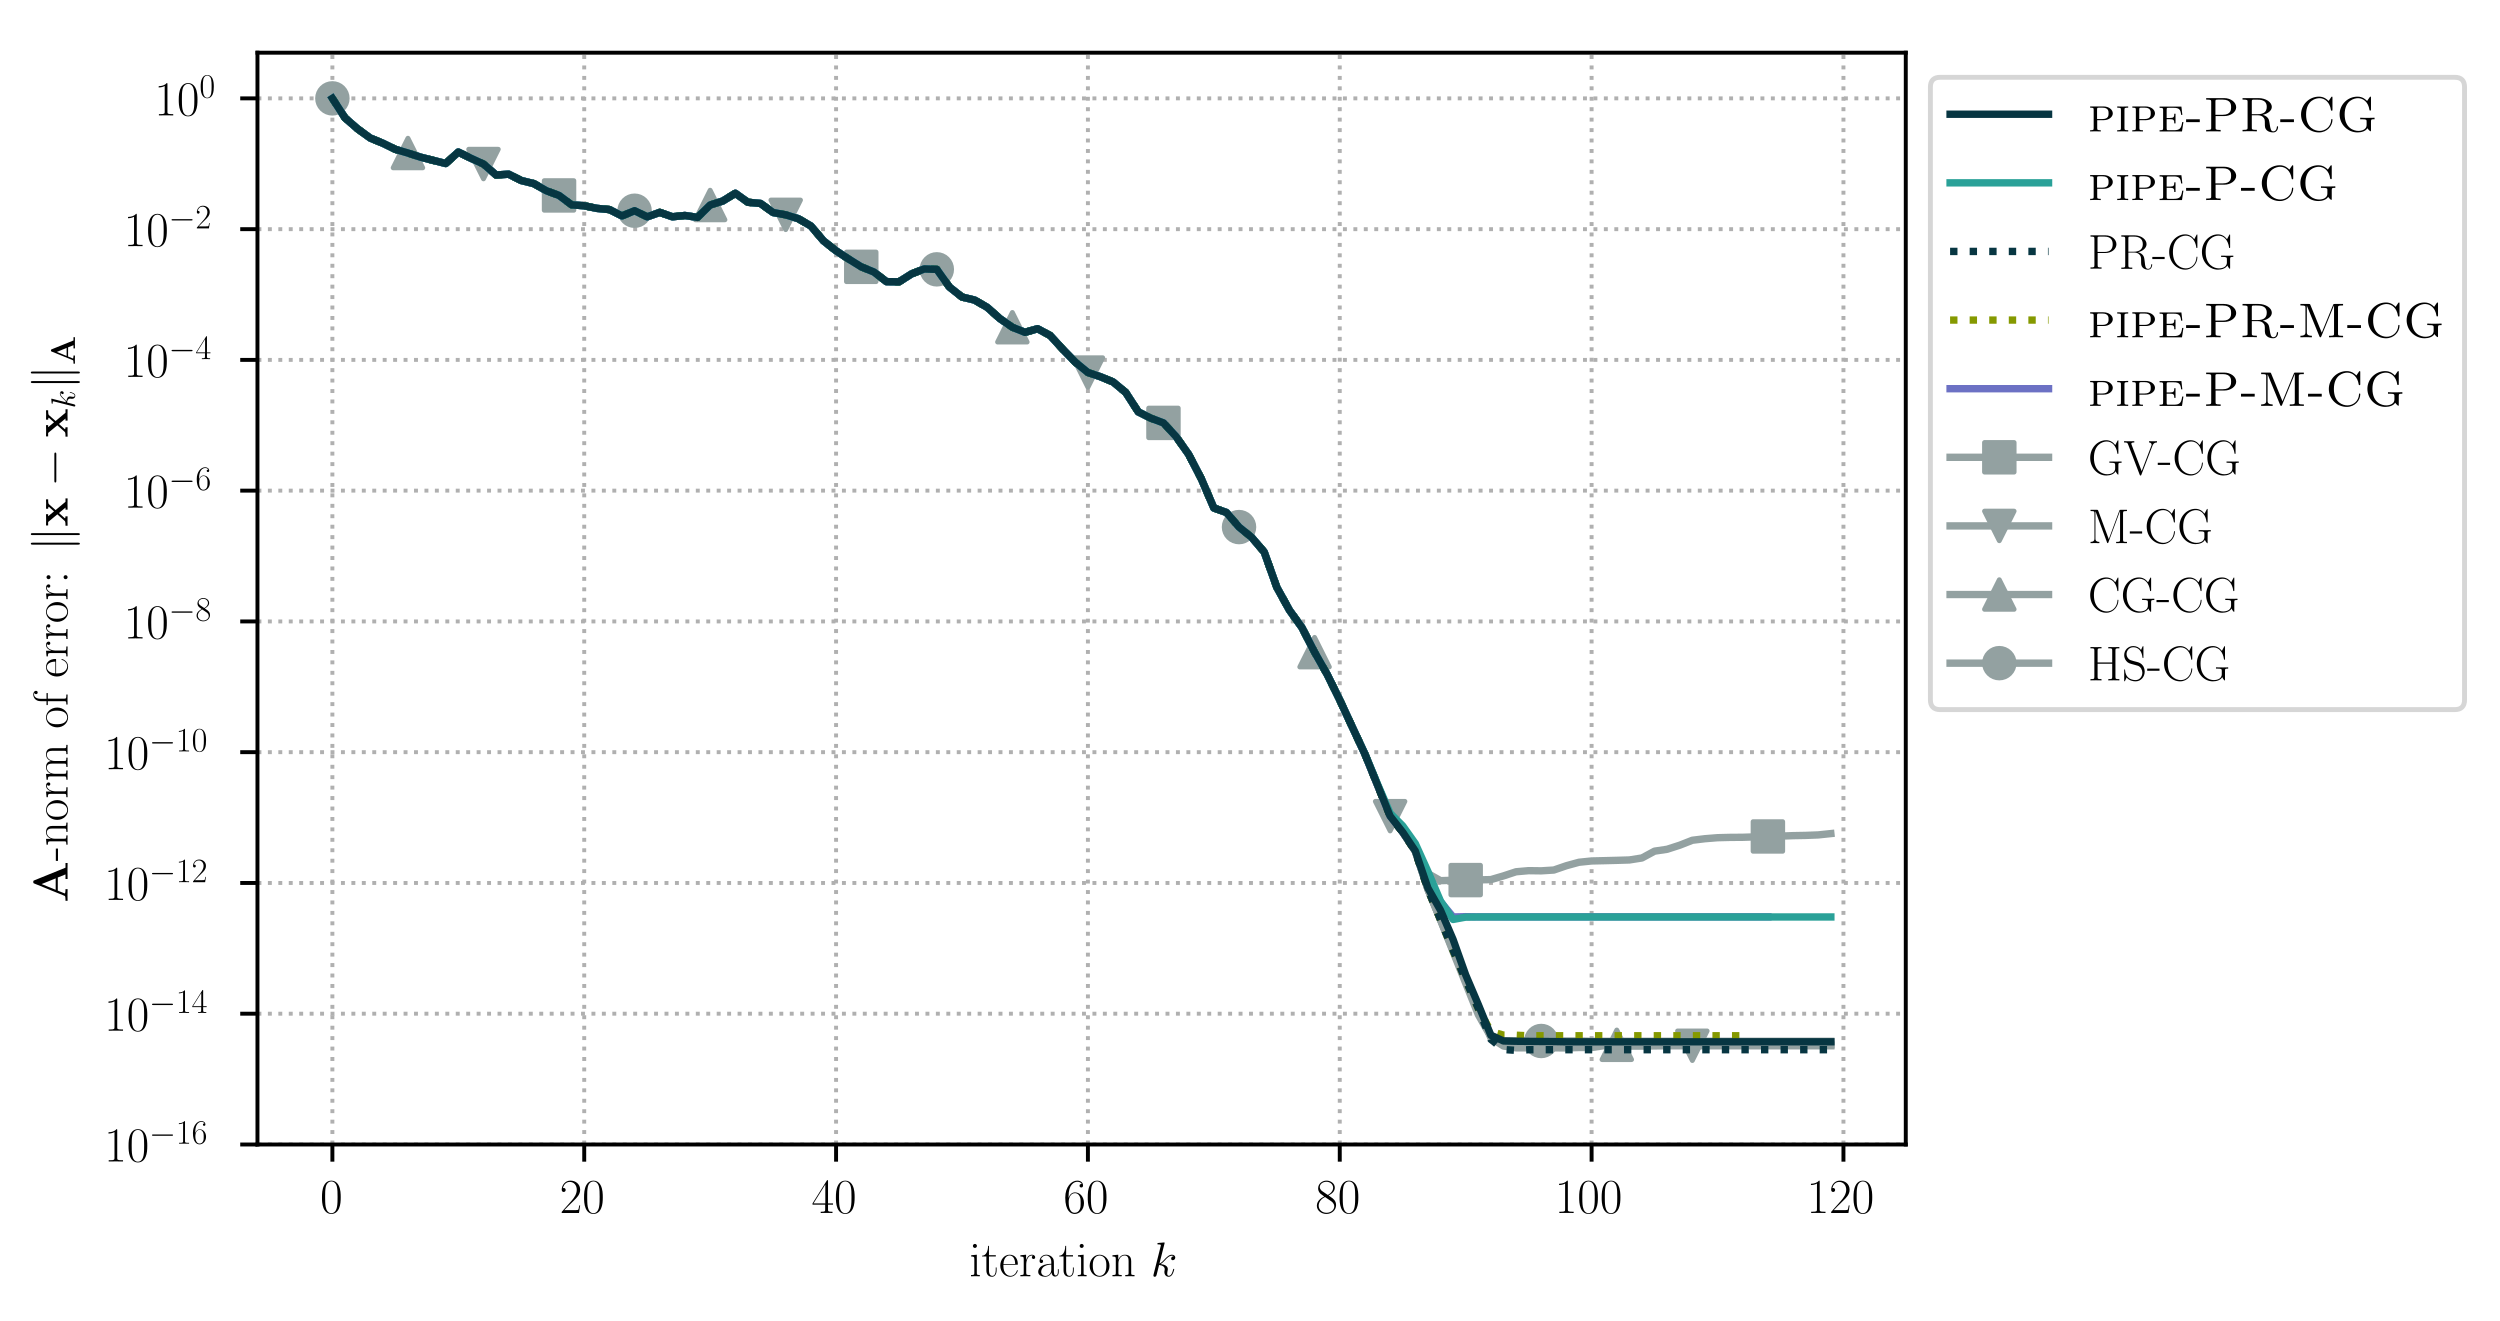 <?xml version="1.0" encoding="utf-8" standalone="no"?>
<!DOCTYPE svg PUBLIC "-//W3C//DTD SVG 1.1//EN"
  "http://www.w3.org/Graphics/SVG/1.1/DTD/svg11.dtd">
<!-- Created with matplotlib (https://matplotlib.org/) -->
<svg height="268.371pt" version="1.1" viewBox="0 0 507.791 268.371" width="507.791pt" xmlns="http://www.w3.org/2000/svg" xmlns:xlink="http://www.w3.org/1999/xlink">
 <defs>
  <style type="text/css">
*{stroke-linecap:butt;stroke-linejoin:round;}
  </style>
 </defs>
 <g id="figure_1">
  <g id="patch_1">
   <path d="M -0 268.371 
L 507.791 268.371 
L 507.791 0 
L -0 0 
z
" style="fill:#ffffff;"/>
  </g>
  <g id="axes_1">
   <g id="patch_2">
    <path d="M 52.294 232.46 
L 387.094 232.46 
L 387.094 10.7 
L 52.294 10.7 
z
" style="fill:#ffffff;"/>
   </g>
   <g id="matplotlib.axis_1">
    <g id="xtick_1">
     <g id="line2d_1">
      <path clip-path="url(#p1b8096b70f)" d="M 67.513 232.46 
L 67.513 10.7 
" style="fill:none;stroke:#b0b0b0;stroke-dasharray:0.8,1.32;stroke-dashoffset:0;stroke-width:0.8;"/>
     </g>
     <g id="line2d_2">
      <defs>
       <path d="M 0 0 
L 0 3.5 
" id="m45e982925b" style="stroke:#000000;stroke-width:0.8;"/>
      </defs>
      <g>
       <use style="stroke:#000000;stroke-width:0.8;" x="67.513" xlink:href="#m45e982925b" y="232.46"/>
      </g>
     </g>
     <g id="text_1">
      <!-- $0$ -->
      <defs>
       <path d="M 42 31.844 
C 42 37.969 41.906 48.422 37.703 56.453 
C 34 63.484 28.094 66 22.906 66 
C 18.094 66 12 63.781 8.203 56.562 
C 4.203 49.016 3.797 39.672 3.797 31.844 
C 3.797 26.109 3.906 17.375 7 9.734 
C 11.297 -0.609 19 -2 22.906 -2 
C 27.5 -2 34.5 -0.109 38.594 9.438 
C 41.594 16.375 42 24.5 42 31.844 
z
M 22.906 -0.406 
C 16.5 -0.406 12.703 5.125 11.297 12.75 
C 10.203 18.688 10.203 27.328 10.203 32.953 
C 10.203 40.688 10.203 47.109 11.5 53.234 
C 13.406 61.781 19 64.391 22.906 64.391 
C 27 64.391 32.297 61.672 34.203 53.438 
C 35.5 47.719 35.594 40.984 35.594 32.953 
C 35.594 26.422 35.594 18.375 34.406 12.453 
C 32.297 1.5 26.406 -0.406 22.906 -0.406 
z
" id="CMR17-48"/>
      </defs>
      <g transform="translate(65.022 246.378)scale(0.1 -0.1)">
       <use transform="scale(0.996)" xlink:href="#CMR17-48"/>
      </g>
     </g>
    </g>
    <g id="xtick_2">
     <g id="line2d_3">
      <path clip-path="url(#p1b8096b70f)" d="M 118.666 232.46 
L 118.666 10.7 
" style="fill:none;stroke:#b0b0b0;stroke-dasharray:0.8,1.32;stroke-dashoffset:0;stroke-width:0.8;"/>
     </g>
     <g id="line2d_4">
      <g>
       <use style="stroke:#000000;stroke-width:0.8;" x="118.666" xlink:href="#m45e982925b" y="232.46"/>
      </g>
     </g>
     <g id="text_2">
      <!-- $20$ -->
      <defs>
       <path d="M 41.703 15.469 
L 39.906 15.469 
C 38.906 8.391 38.094 7.188 37.703 6.594 
C 37.203 5.797 30 5.797 28.594 5.797 
L 9.406 5.797 
C 13 9.688 20 16.766 28.5 24.938 
C 34.594 30.719 41.703 37.5 41.703 47.391 
C 41.703 59.188 32.297 66 21.797 66 
C 10.797 66 4.094 56.297 4.094 47.297 
C 4.094 43.391 7 42.891 8.203 42.891 
C 9.203 42.891 12.203 43.484 12.203 46.984 
C 12.203 50.094 9.594 51 8.203 51 
C 7.594 51 7 50.891 6.594 50.688 
C 8.5 59.188 14.297 63.391 20.406 63.391 
C 29.094 63.391 34.797 56.5 34.797 47.391 
C 34.797 38.703 29.703 31.219 24 24.734 
L 4.094 2.297 
L 4.094 0 
L 39.297 0 
z
" id="CMR17-50"/>
      </defs>
      <g transform="translate(113.685 246.378)scale(0.1 -0.1)">
       <use transform="scale(0.996)" xlink:href="#CMR17-50"/>
       <use transform="translate(45.69 0)scale(0.996)" xlink:href="#CMR17-48"/>
      </g>
     </g>
    </g>
    <g id="xtick_3">
     <g id="line2d_5">
      <path clip-path="url(#p1b8096b70f)" d="M 169.82 232.46 
L 169.82 10.7 
" style="fill:none;stroke:#b0b0b0;stroke-dasharray:0.8,1.32;stroke-dashoffset:0;stroke-width:0.8;"/>
     </g>
     <g id="line2d_6">
      <g>
       <use style="stroke:#000000;stroke-width:0.8;" x="169.82" xlink:href="#m45e982925b" y="232.46"/>
      </g>
     </g>
     <g id="text_3">
      <!-- $40$ -->
      <defs>
       <path d="M 33.594 64.797 
C 33.594 66.891 33.5 67 31.703 67 
L 2 19.594 
L 2 17 
L 27.797 17 
L 27.797 7.188 
C 27.797 3.594 27.594 2.594 20.594 2.594 
L 18.703 2.594 
L 18.703 0 
C 21.906 0.188 27.297 0.188 30.703 0.188 
C 34.094 0.188 39.5 0.188 42.703 0 
L 42.703 2.594 
L 40.797 2.594 
C 33.797 2.594 33.594 3.594 33.594 7.188 
L 33.594 17 
L 43.797 17 
L 43.797 19.594 
L 33.594 19.594 
z
M 28.094 58.172 
L 28.094 19.594 
L 4 19.594 
z
" id="CMR17-52"/>
      </defs>
      <g transform="translate(164.838 246.378)scale(0.1 -0.1)">
       <use transform="scale(0.996)" xlink:href="#CMR17-52"/>
       <use transform="translate(45.69 0)scale(0.996)" xlink:href="#CMR17-48"/>
      </g>
     </g>
    </g>
    <g id="xtick_4">
     <g id="line2d_7">
      <path clip-path="url(#p1b8096b70f)" d="M 220.973 232.46 
L 220.973 10.7 
" style="fill:none;stroke:#b0b0b0;stroke-dasharray:0.8,1.32;stroke-dashoffset:0;stroke-width:0.8;"/>
     </g>
     <g id="line2d_8">
      <g>
       <use style="stroke:#000000;stroke-width:0.8;" x="220.973" xlink:href="#m45e982925b" y="232.46"/>
      </g>
     </g>
     <g id="text_4">
      <!-- $60$ -->
      <defs>
       <path d="M 10.594 34.344 
C 10.594 58 21.797 63.688 28.297 63.688 
C 30.406 63.688 35.5 63.266 37.5 59.094 
C 35.906 59.094 32.906 59.094 32.906 55.594 
C 32.906 52.891 35.094 52 36.5 52 
C 37.406 52 40.094 52.391 40.094 55.797 
C 40.094 62.297 35.094 66 28.203 66 
C 16.297 66 3.797 53.297 3.797 31.422 
C 3.797 4.016 15.094 -2 23.094 -2 
C 32.797 -2 42 6.734 42 20.234 
C 42 32.828 33.906 42 23.703 42 
C 17.594 42 13.094 37.969 10.594 30.922 
z
M 23.094 0.391 
C 10.797 0.391 10.797 18.938 10.797 22.656 
C 10.797 29.906 14.203 40.391 23.5 40.391 
C 25.203 40.391 30.094 40.391 33.406 33.438 
C 35.203 29.516 35.203 25.375 35.203 20.344 
C 35.203 14.906 35.203 10.875 33.094 6.844 
C 30.906 2.703 27.703 0.391 23.094 0.391 
z
" id="CMR17-54"/>
      </defs>
      <g transform="translate(215.992 246.378)scale(0.1 -0.1)">
       <use transform="scale(0.996)" xlink:href="#CMR17-54"/>
       <use transform="translate(45.69 0)scale(0.996)" xlink:href="#CMR17-48"/>
      </g>
     </g>
    </g>
    <g id="xtick_5">
     <g id="line2d_9">
      <path clip-path="url(#p1b8096b70f)" d="M 272.127 232.46 
L 272.127 10.7 
" style="fill:none;stroke:#b0b0b0;stroke-dasharray:0.8,1.32;stroke-dashoffset:0;stroke-width:0.8;"/>
     </g>
     <g id="line2d_10">
      <g>
       <use style="stroke:#000000;stroke-width:0.8;" x="272.127" xlink:href="#m45e982925b" y="232.46"/>
      </g>
     </g>
     <g id="text_5">
      <!-- $80$ -->
      <defs>
       <path d="M 27.203 35.766 
C 33.5 38.969 39.906 43.797 39.906 51.531 
C 39.906 60.688 31.094 66 23 66 
C 13.906 66 5.906 59.375 5.906 50.234 
C 5.906 47.719 6.5 43.391 10.406 39.578 
C 11.406 38.578 15.594 35.562 18.297 33.656 
C 13.797 31.344 3.297 25.812 3.297 14.766 
C 3.297 4.406 13.094 -2 22.797 -2 
C 33.5 -2 42.5 5.719 42.5 15.969 
C 42.5 25.109 36.406 29.328 32.406 32.047 
z
M 14.094 44.609 
C 13.297 45.109 9.297 48.219 9.297 52.938 
C 9.297 59.078 15.594 63.688 22.797 63.688 
C 30.703 63.688 36.5 58.062 36.5 51.531 
C 36.5 42.188 26.094 36.859 25.594 36.859 
C 25.5 36.859 25.406 36.859 24.594 37.469 
z
M 32.5 24 
C 34 22.906 38.797 19.578 38.797 13.453 
C 38.797 6.016 31.406 0.391 23 0.391 
C 13.906 0.391 7 6.922 7 14.859 
C 7 22.797 13.094 29.438 20 32.547 
z
" id="CMR17-56"/>
      </defs>
      <g transform="translate(267.146 246.378)scale(0.1 -0.1)">
       <use transform="scale(0.996)" xlink:href="#CMR17-56"/>
       <use transform="translate(45.69 0)scale(0.996)" xlink:href="#CMR17-48"/>
      </g>
     </g>
    </g>
    <g id="xtick_6">
     <g id="line2d_11">
      <path clip-path="url(#p1b8096b70f)" d="M 323.28 232.46 
L 323.28 10.7 
" style="fill:none;stroke:#b0b0b0;stroke-dasharray:0.8,1.32;stroke-dashoffset:0;stroke-width:0.8;"/>
     </g>
     <g id="line2d_12">
      <g>
       <use style="stroke:#000000;stroke-width:0.8;" x="323.28" xlink:href="#m45e982925b" y="232.46"/>
      </g>
     </g>
     <g id="text_6">
      <!-- $100$ -->
      <defs>
       <path d="M 26.594 63.797 
C 26.594 65.891 26.5 66 25.094 66 
C 21.203 61.359 15.297 59.891 9.703 59.688 
C 9.406 59.688 8.906 59.688 8.797 59.5 
C 8.703 59.297 8.703 59.094 8.703 57 
C 11.797 57 17 57.594 21 59.984 
L 21 7.297 
C 21 3.797 20.797 2.594 12.203 2.594 
L 9.203 2.594 
L 9.203 0 
C 14 0.094 19 0.188 23.797 0.188 
C 28.594 0.188 33.594 0.094 38.406 0 
L 38.406 2.594 
L 35.406 2.594 
C 26.797 2.594 26.594 3.688 26.594 7.297 
z
" id="CMR17-49"/>
      </defs>
      <g transform="translate(315.808 246.378)scale(0.1 -0.1)">
       <use transform="scale(0.996)" xlink:href="#CMR17-49"/>
       <use transform="translate(45.69 0)scale(0.996)" xlink:href="#CMR17-48"/>
       <use transform="translate(91.381 0)scale(0.996)" xlink:href="#CMR17-48"/>
      </g>
     </g>
    </g>
    <g id="xtick_7">
     <g id="line2d_13">
      <path clip-path="url(#p1b8096b70f)" d="M 374.434 232.46 
L 374.434 10.7 
" style="fill:none;stroke:#b0b0b0;stroke-dasharray:0.8,1.32;stroke-dashoffset:0;stroke-width:0.8;"/>
     </g>
     <g id="line2d_14">
      <g>
       <use style="stroke:#000000;stroke-width:0.8;" x="374.434" xlink:href="#m45e982925b" y="232.46"/>
      </g>
     </g>
     <g id="text_7">
      <!-- $120$ -->
      <g transform="translate(366.962 246.378)scale(0.1 -0.1)">
       <use transform="scale(0.996)" xlink:href="#CMR17-49"/>
       <use transform="translate(45.69 0)scale(0.996)" xlink:href="#CMR17-50"/>
       <use transform="translate(91.381 0)scale(0.996)" xlink:href="#CMR17-48"/>
      </g>
     </g>
    </g>
    <g id="text_8">
     <!-- iteration $k$ -->
     <defs>
      <path d="M 15.5 61.891 
C 15.5 64.094 13.703 66 11.406 66 
C 9.203 66 7.297 64.188 7.297 61.891 
C 7.297 59.688 9.094 57.797 11.406 57.797 
C 13.594 57.797 15.5 59.594 15.5 61.891 
z
M 3.797 42.891 
L 3.797 40.297 
C 9.406 40.297 10.203 39.688 10.203 34.859 
L 10.203 6.922 
C 10.203 3.094 9.797 2.594 3.406 2.594 
L 3.406 0 
C 5.797 0.188 10.094 0.188 12.594 0.188 
C 15 0.188 19.094 0.188 21.406 0 
L 21.406 2.594 
C 15.5 2.594 15.297 3.203 15.297 6.812 
L 15.297 44 
z
" id="CMR17-105"/>
      <path d="M 15.094 40.391 
L 29.094 40.391 
L 29.094 43 
L 15.094 43 
L 15.094 62 
L 13.297 62 
C 13.094 51.438 9.594 42.188 1.094 41.984 
L 1.094 40.391 
L 9.797 40.391 
L 9.797 12.156 
C 9.797 10.234 9.797 -1 21.406 -1 
C 27.297 -1 30.703 4.812 30.703 12.25 
L 30.703 17.984 
L 28.906 17.984 
L 28.906 12.344 
C 28.906 5.422 26.203 0.797 22 0.797 
C 19.094 0.797 15.094 2.797 15.094 11.953 
z
" id="CMR17-116"/>
      <path d="M 38.094 23.484 
C 38.5 23.891 38.5 24.094 38.5 25.094 
C 38.5 35.172 33.094 44 21.703 44 
C 11.094 44 2.703 33.984 2.703 21.781 
C 2.703 8.656 12.203 -1 22.797 -1 
C 34 -1 38.406 9.672 38.406 11.797 
C 38.406 12.5 37.797 12.5 37.594 12.5 
C 36.906 12.5 36.797 12.297 36.406 11.078 
C 34.203 4.219 28.703 0.797 23.5 0.797 
C 19.203 0.797 14.906 3.219 12.203 7.656 
C 9.094 12.797 9.094 18.75 9.094 23.484 
z
M 9.203 25 
C 9.906 39.234 17.594 42.391 21.594 42.391 
C 28.406 42.391 33 36.062 33.094 25 
z
" id="CMR17-101"/>
      <path d="M 15 23.703 
C 15 33.344 19.094 42.391 26.594 42.391 
C 27.297 42.391 28 42.297 28.703 41.984 
C 28.703 41.984 26.5 41.281 26.5 38.672 
C 26.5 36.266 28.406 35.266 29.906 35.266 
C 31.094 35.266 33.297 35.969 33.297 38.781 
C 33.297 41.984 30.094 44 26.703 44 
C 19.094 44 15.797 36.562 14.797 33.047 
L 14.703 33.047 
L 14.703 44 
L 3.094 42.891 
L 3.094 40.281 
C 9 40.281 9.906 39.688 9.906 34.859 
L 9.906 6.922 
C 9.906 3.094 9.5 2.594 3.094 2.594 
L 3.094 0 
C 5.5 0.188 10.094 0.188 12.703 0.188 
C 15.594 0.188 20.703 0.188 23.406 0 
L 23.406 2.594 
C 16.203 2.594 15 2.594 15 7.109 
z
" id="CMR17-114"/>
      <path d="M 36 25.875 
C 36 32 36 35.547 31.797 39.594 
C 28.094 42.984 23.797 44 20.406 44 
C 12.5 44 6.797 37.625 6.797 30.891 
C 6.797 27.188 9.797 27 10.406 27 
C 11.703 27 14 27.797 14 30.594 
C 14 33.094 12.094 34.188 10.406 34.188 
C 10 34.188 9.5 34.094 9.203 34 
C 11.297 40.531 16.703 42.391 20.203 42.391 
C 25.203 42.391 30.703 37.828 30.703 29.297 
L 30.703 25.5 
C 24.797 25.297 17.703 24.5 12.094 21.453 
C 5.797 17.922 4 12.844 4 9 
C 4 1.203 13 -1 18.297 -1 
C 23.797 -1 28.906 2.109 31.094 7.891 
C 31.297 3.422 34.094 -0.609 38.5 -0.609 
C 40.594 -0.609 45.906 0.797 45.906 8.797 
L 45.906 14.469 
L 44.094 14.469 
L 44.094 8.703 
C 44.094 2.516 41.406 1.703 40.094 1.703 
C 36 1.703 36 6.969 36 11.438 
z
M 30.703 13.859 
C 30.703 5.047 24.5 0.594 19 0.594 
C 14 0.594 10.094 4.344 10.094 9 
C 10.094 12.047 11.406 17.406 17.203 20.656 
C 22 23.391 27.5 23.797 30.703 24 
z
" id="CMR17-97"/>
      <path d="M 43.094 21.188 
C 43.094 34 33.797 44 22.906 44 
C 12 44 2.703 34 2.703 21.188 
C 2.703 8.594 12 -1 22.906 -1 
C 33.797 -1 43.094 8.594 43.094 21.188 
z
M 22.906 0.797 
C 18.203 0.797 14.203 3.594 11.906 7.5 
C 9.406 12 9.094 17.594 9.094 22 
C 9.094 26.188 9.297 31.391 11.906 35.891 
C 13.906 39.188 17.797 42.391 22.906 42.391 
C 27.406 42.391 31.203 39.891 33.594 36.391 
C 36.703 31.688 36.703 25.094 36.703 22 
C 36.703 18.094 36.5 12.094 33.797 7.297 
C 31 2.688 26.703 0.797 22.906 0.797 
z
" id="CMR17-111"/>
      <path d="M 41.5 30.531 
C 41.5 35.656 40.5 44 28.703 44 
C 20.797 44 16.703 37.875 15.203 33.844 
L 15.094 33.844 
L 15.094 44 
L 3.297 42.891 
L 3.297 40.281 
C 9.203 40.281 10.094 39.688 10.094 34.859 
L 10.094 6.922 
C 10.094 3.094 9.703 2.594 3.297 2.594 
L 3.297 0 
C 5.703 0.188 10.094 0.188 12.703 0.188 
C 15.297 0.188 19.797 0.188 22.203 0 
L 22.203 2.594 
C 15.797 2.594 15.406 3 15.406 6.922 
L 15.406 26.219 
C 15.406 35.453 21 42.391 28 42.391 
C 35.406 42.391 36.203 35.766 36.203 30.938 
L 36.203 6.922 
C 36.203 3.094 35.797 2.594 29.406 2.594 
L 29.406 0 
C 31.797 0.188 36.203 0.188 38.797 0.188 
C 41.406 0.188 45.906 0.188 48.297 0 
L 48.297 2.594 
C 41.906 2.594 41.5 3 41.5 6.922 
z
" id="CMR17-110"/>
      <path d="M 28.094 66.484 
C 28.203 66.891 28.406 67.484 28.406 67.984 
C 28.406 69 27.406 69 27.203 69 
C 27.094 69 23.5 68.688 21.703 68.484 
C 20 68.391 18.5 68.188 16.703 68.094 
C 14.297 67.891 13.594 67.797 13.594 65.984 
C 13.594 64.984 14.594 64.984 15.594 64.984 
C 20.703 64.984 20.703 64.109 20.703 63.125 
C 20.703 62.719 20.703 62.531 20.203 60.75 
L 5.906 3.906 
C 5.5 2.391 5.5 2.203 5.5 1.594 
C 5.5 -0.609 7.203 -1 8.203 -1 
C 11 -1 11.594 1.188 12.406 4.297 
L 17.094 23.062 
C 24.297 22.266 28.594 19.25 28.594 14.438 
C 28.594 13.828 28.594 13.438 28.297 11.922 
C 27.906 10.422 27.906 9.219 27.906 8.719 
C 27.906 2.891 31.703 -1 36.797 -1 
C 41.406 -1 43.797 3.203 44.594 4.609 
C 46.703 8.312 48 13.938 48 14.328 
C 48 14.828 47.594 15.234 47 15.234 
C 46.094 15.234 46 14.828 45.594 13.234 
C 44.203 8.016 42.094 1 37 1 
C 35 1 33.703 2 33.703 5.812 
C 33.703 7.719 34.094 9.922 34.5 11.422 
C 34.906 13.234 34.906 13.328 34.906 14.531 
C 34.906 20.453 29.594 23.766 20.406 24.969 
C 24 27.172 27.594 31.078 29 32.594 
C 34.703 38.984 38.594 41.984 43.203 41.984 
C 45.5 41.984 46.094 41.484 46.797 41 
C 43.094 40.594 41.703 37.984 41.703 35.984 
C 41.703 33.594 43.594 32.797 45 32.797 
C 47.703 32.797 50.094 35.094 50.094 38.297 
C 50.094 41.156 47.797 44 43.297 44 
C 37.797 44 33.297 40.297 26.203 32.297 
C 25.203 31.078 21.5 27.281 17.797 25.875 
z
" id="CMMI12-107"/>
     </defs>
     <g transform="translate(196.885 259.234)scale(0.1 -0.1)">
      <use transform="scale(0.996)" xlink:href="#CMR17-105"/>
      <use transform="translate(24.871 0)scale(0.996)" xlink:href="#CMR17-116"/>
      <use transform="translate(60.152 0)scale(0.996)" xlink:href="#CMR17-101"/>
      <use transform="translate(100.637 0)scale(0.996)" xlink:href="#CMR17-114"/>
      <use transform="translate(135.918 0)scale(0.996)" xlink:href="#CMR17-97"/>
      <use transform="translate(181.609 0)scale(0.996)" xlink:href="#CMR17-116"/>
      <use transform="translate(216.889 0)scale(0.996)" xlink:href="#CMR17-105"/>
      <use transform="translate(241.761 0)scale(0.996)" xlink:href="#CMR17-111"/>
      <use transform="translate(287.451 0)scale(0.996)" xlink:href="#CMR17-110"/>
      <use transform="translate(368.422 0)scale(0.996)" xlink:href="#CMMI12-107"/>
     </g>
    </g>
   </g>
   <g id="matplotlib.axis_2">
    <g id="ytick_1">
     <g id="line2d_15">
      <path clip-path="url(#p1b8096b70f)" d="M 52.294 232.46 
L 387.094 232.46 
" style="fill:none;stroke:#b0b0b0;stroke-dasharray:0.8,1.32;stroke-dashoffset:0;stroke-width:0.8;"/>
     </g>
     <g id="line2d_16">
      <defs>
       <path d="M 0 0 
L -3.5 0 
" id="meec47a5d37" style="stroke:#000000;stroke-width:0.8;"/>
      </defs>
      <g>
       <use style="stroke:#000000;stroke-width:0.8;" x="52.294" xlink:href="#meec47a5d37" y="232.46"/>
      </g>
     </g>
     <g id="text_9">
      <!-- $10^{-16}$ -->
      <defs>
       <path d="M 65.906 23 
C 67.594 23 69.406 23 69.406 25 
C 69.406 27 67.594 27 65.906 27 
L 11.797 27 
C 10.094 27 8.297 27 8.297 25 
C 8.297 23 10.094 23 11.797 23 
z
" id="CMSY10-0"/>
      </defs>
      <g transform="translate(21.163 235.919)scale(0.1 -0.1)">
       <use transform="scale(0.996)" xlink:href="#CMR17-49"/>
       <use transform="translate(45.69 0)scale(0.996)" xlink:href="#CMR17-48"/>
       <use transform="translate(91.381 36.154)scale(0.697)" xlink:href="#CMSY10-0"/>
       <use transform="translate(145.622 36.154)scale(0.697)" xlink:href="#CMR17-49"/>
       <use transform="translate(177.605 36.154)scale(0.697)" xlink:href="#CMR17-54"/>
      </g>
     </g>
    </g>
    <g id="ytick_2">
     <g id="line2d_17">
      <path clip-path="url(#p1b8096b70f)" d="M 52.294 205.9 
L 387.094 205.9 
" style="fill:none;stroke:#b0b0b0;stroke-dasharray:0.8,1.32;stroke-dashoffset:0;stroke-width:0.8;"/>
     </g>
     <g id="line2d_18">
      <g>
       <use style="stroke:#000000;stroke-width:0.8;" x="52.294" xlink:href="#meec47a5d37" y="205.9"/>
      </g>
     </g>
     <g id="text_10">
      <!-- $10^{-14}$ -->
      <g transform="translate(21.163 209.36)scale(0.1 -0.1)">
       <use transform="scale(0.996)" xlink:href="#CMR17-49"/>
       <use transform="translate(45.69 0)scale(0.996)" xlink:href="#CMR17-48"/>
       <use transform="translate(91.381 36.154)scale(0.697)" xlink:href="#CMSY10-0"/>
       <use transform="translate(145.622 36.154)scale(0.697)" xlink:href="#CMR17-49"/>
       <use transform="translate(177.605 36.154)scale(0.697)" xlink:href="#CMR17-52"/>
      </g>
     </g>
    </g>
    <g id="ytick_3">
     <g id="line2d_19">
      <path clip-path="url(#p1b8096b70f)" d="M 52.294 179.341 
L 387.094 179.341 
" style="fill:none;stroke:#b0b0b0;stroke-dasharray:0.8,1.32;stroke-dashoffset:0;stroke-width:0.8;"/>
     </g>
     <g id="line2d_20">
      <g>
       <use style="stroke:#000000;stroke-width:0.8;" x="52.294" xlink:href="#meec47a5d37" y="179.341"/>
      </g>
     </g>
     <g id="text_11">
      <!-- $10^{-12}$ -->
      <g transform="translate(21.163 182.8)scale(0.1 -0.1)">
       <use transform="scale(0.996)" xlink:href="#CMR17-49"/>
       <use transform="translate(45.69 0)scale(0.996)" xlink:href="#CMR17-48"/>
       <use transform="translate(91.381 36.154)scale(0.697)" xlink:href="#CMSY10-0"/>
       <use transform="translate(145.622 36.154)scale(0.697)" xlink:href="#CMR17-49"/>
       <use transform="translate(177.605 36.154)scale(0.697)" xlink:href="#CMR17-50"/>
      </g>
     </g>
    </g>
    <g id="ytick_4">
     <g id="line2d_21">
      <path clip-path="url(#p1b8096b70f)" d="M 52.294 152.781 
L 387.094 152.781 
" style="fill:none;stroke:#b0b0b0;stroke-dasharray:0.8,1.32;stroke-dashoffset:0;stroke-width:0.8;"/>
     </g>
     <g id="line2d_22">
      <g>
       <use style="stroke:#000000;stroke-width:0.8;" x="52.294" xlink:href="#meec47a5d37" y="152.781"/>
      </g>
     </g>
     <g id="text_12">
      <!-- $10^{-10}$ -->
      <g transform="translate(21.163 156.24)scale(0.1 -0.1)">
       <use transform="scale(0.996)" xlink:href="#CMR17-49"/>
       <use transform="translate(45.69 0)scale(0.996)" xlink:href="#CMR17-48"/>
       <use transform="translate(91.381 36.154)scale(0.697)" xlink:href="#CMSY10-0"/>
       <use transform="translate(145.622 36.154)scale(0.697)" xlink:href="#CMR17-49"/>
       <use transform="translate(177.605 36.154)scale(0.697)" xlink:href="#CMR17-48"/>
      </g>
     </g>
    </g>
    <g id="ytick_5">
     <g id="line2d_23">
      <path clip-path="url(#p1b8096b70f)" d="M 52.294 126.221 
L 387.094 126.221 
" style="fill:none;stroke:#b0b0b0;stroke-dasharray:0.8,1.32;stroke-dashoffset:0;stroke-width:0.8;"/>
     </g>
     <g id="line2d_24">
      <g>
       <use style="stroke:#000000;stroke-width:0.8;" x="52.294" xlink:href="#meec47a5d37" y="126.221"/>
      </g>
     </g>
     <g id="text_13">
      <!-- $10^{-8}$ -->
      <g transform="translate(25.134 129.68)scale(0.1 -0.1)">
       <use transform="scale(0.996)" xlink:href="#CMR17-49"/>
       <use transform="translate(45.69 0)scale(0.996)" xlink:href="#CMR17-48"/>
       <use transform="translate(91.381 36.154)scale(0.697)" xlink:href="#CMSY10-0"/>
       <use transform="translate(145.622 36.154)scale(0.697)" xlink:href="#CMR17-56"/>
      </g>
     </g>
    </g>
    <g id="ytick_6">
     <g id="line2d_25">
      <path clip-path="url(#p1b8096b70f)" d="M 52.294 99.661 
L 387.094 99.661 
" style="fill:none;stroke:#b0b0b0;stroke-dasharray:0.8,1.32;stroke-dashoffset:0;stroke-width:0.8;"/>
     </g>
     <g id="line2d_26">
      <g>
       <use style="stroke:#000000;stroke-width:0.8;" x="52.294" xlink:href="#meec47a5d37" y="99.661"/>
      </g>
     </g>
     <g id="text_14">
      <!-- $10^{-6}$ -->
      <g transform="translate(25.134 103.121)scale(0.1 -0.1)">
       <use transform="scale(0.996)" xlink:href="#CMR17-49"/>
       <use transform="translate(45.69 0)scale(0.996)" xlink:href="#CMR17-48"/>
       <use transform="translate(91.381 36.154)scale(0.697)" xlink:href="#CMSY10-0"/>
       <use transform="translate(145.622 36.154)scale(0.697)" xlink:href="#CMR17-54"/>
      </g>
     </g>
    </g>
    <g id="ytick_7">
     <g id="line2d_27">
      <path clip-path="url(#p1b8096b70f)" d="M 52.294 73.102 
L 387.094 73.102 
" style="fill:none;stroke:#b0b0b0;stroke-dasharray:0.8,1.32;stroke-dashoffset:0;stroke-width:0.8;"/>
     </g>
     <g id="line2d_28">
      <g>
       <use style="stroke:#000000;stroke-width:0.8;" x="52.294" xlink:href="#meec47a5d37" y="73.102"/>
      </g>
     </g>
     <g id="text_15">
      <!-- $10^{-4}$ -->
      <g transform="translate(25.134 76.561)scale(0.1 -0.1)">
       <use transform="scale(0.996)" xlink:href="#CMR17-49"/>
       <use transform="translate(45.69 0)scale(0.996)" xlink:href="#CMR17-48"/>
       <use transform="translate(91.381 36.154)scale(0.697)" xlink:href="#CMSY10-0"/>
       <use transform="translate(145.622 36.154)scale(0.697)" xlink:href="#CMR17-52"/>
      </g>
     </g>
    </g>
    <g id="ytick_8">
     <g id="line2d_29">
      <path clip-path="url(#p1b8096b70f)" d="M 52.294 46.542 
L 387.094 46.542 
" style="fill:none;stroke:#b0b0b0;stroke-dasharray:0.8,1.32;stroke-dashoffset:0;stroke-width:0.8;"/>
     </g>
     <g id="line2d_30">
      <g>
       <use style="stroke:#000000;stroke-width:0.8;" x="52.294" xlink:href="#meec47a5d37" y="46.542"/>
      </g>
     </g>
     <g id="text_16">
      <!-- $10^{-2}$ -->
      <g transform="translate(25.134 50.001)scale(0.1 -0.1)">
       <use transform="scale(0.996)" xlink:href="#CMR17-49"/>
       <use transform="translate(45.69 0)scale(0.996)" xlink:href="#CMR17-48"/>
       <use transform="translate(91.381 36.154)scale(0.697)" xlink:href="#CMSY10-0"/>
       <use transform="translate(145.622 36.154)scale(0.697)" xlink:href="#CMR17-50"/>
      </g>
     </g>
    </g>
    <g id="ytick_9">
     <g id="line2d_31">
      <path clip-path="url(#p1b8096b70f)" d="M 52.294 19.982 
L 387.094 19.982 
" style="fill:none;stroke:#b0b0b0;stroke-dasharray:0.8,1.32;stroke-dashoffset:0;stroke-width:0.8;"/>
     </g>
     <g id="line2d_32">
      <g>
       <use style="stroke:#000000;stroke-width:0.8;" x="52.294" xlink:href="#meec47a5d37" y="19.982"/>
      </g>
     </g>
     <g id="text_17">
      <!-- $10^{0}$ -->
      <g transform="translate(31.361 23.441)scale(0.1 -0.1)">
       <use transform="scale(0.996)" xlink:href="#CMR17-49"/>
       <use transform="translate(45.69 0)scale(0.996)" xlink:href="#CMR17-48"/>
       <use transform="translate(91.381 36.154)scale(0.697)" xlink:href="#CMR17-48"/>
      </g>
     </g>
    </g>
    <g id="text_18">
     <!-- $\mathbf{A}$-norm of error: $\| \mathbf{x}-\mathbf{x}_k \|_\mathbf{A}$ -->
     <defs>
      <path d="M 45.797 67.703 
C 45.094 69.5 44.906 70 42.5 70 
C 40 70 39.797 69.5 39.094 67.703 
L 14.297 6.703 
C 13.594 5.094 13.594 4.891 10.797 4.594 
C 8.297 4.297 7.906 4.297 5.703 4.297 
L 3.906 4.297 
L 3.906 0 
C 6.5 0.188 12.5 0.188 15.406 0.188 
C 18.094 0.188 25.406 0.188 27.703 0 
L 27.703 4.297 
C 25.5 4.297 21.703 4.297 18.906 5.406 
C 19.203 6.312 19.203 6.5 19.406 6.906 
L 24.703 20 
L 51.5 20 
L 57.797 4.297 
L 48.406 4.297 
L 48.406 0 
C 51.594 0.188 61.297 0.188 65.094 0.188 
C 68.297 0.188 78.5 0.188 81 0 
L 81 4.297 
L 71.5 4.297 
z
M 38.094 53.031 
L 49.703 24.297 
L 26.406 24.297 
z
" id="CMBX12-65"/>
      <path d="M 25.5 19.594 
L 25.5 24 
L 0.406 24 
L 0.406 19.594 
z
" id="CMR17-45"/>
      <path d="M 67.594 30.531 
C 67.594 35.562 66.703 44 54.797 44 
C 48 44 43.297 39.375 41.5 33.953 
L 41.406 33.953 
C 40.203 42.188 34.297 44 28.703 44 
C 20.797 44 16.703 37.875 15.203 33.844 
L 15.094 33.844 
L 15.094 44 
L 3.297 42.891 
L 3.297 40.281 
C 9.203 40.281 10.094 39.688 10.094 34.859 
L 10.094 6.922 
C 10.094 3.094 9.703 2.594 3.297 2.594 
L 3.297 0 
C 5.703 0.188 10.094 0.188 12.703 0.188 
C 15.297 0.188 19.797 0.188 22.203 0 
L 22.203 2.594 
C 15.797 2.594 15.406 3 15.406 6.922 
L 15.406 26.219 
C 15.406 35.453 21 42.391 28 42.391 
C 35.406 42.391 36.203 35.766 36.203 30.938 
L 36.203 6.922 
C 36.203 3.094 35.797 2.594 29.406 2.594 
L 29.406 0 
C 31.797 0.188 36.203 0.188 38.797 0.188 
C 41.406 0.188 45.906 0.188 48.297 0 
L 48.297 2.594 
C 41.906 2.594 41.5 3 41.5 6.922 
L 41.5 26.219 
C 41.5 35.453 47.094 42.391 54.094 42.391 
C 61.5 42.391 62.297 35.766 62.297 30.938 
L 62.297 6.922 
C 62.297 3.094 61.906 2.594 55.5 2.594 
L 55.5 0 
C 57.906 0.188 62.297 0.188 64.906 0.188 
C 67.5 0.188 72 0.188 74.406 0 
L 74.406 2.594 
C 68 2.594 67.594 3 67.594 6.922 
z
" id="CMR17-109"/>
      <path d="M 15.297 40.391 
L 26.703 40.391 
L 26.703 43 
L 15.094 43 
L 15.094 55.297 
C 15.094 63.688 19.297 68.391 23.594 68.391 
C 24.906 68.391 26.406 68.172 27.406 67.797 
C 26.594 67.594 24.5 66.891 24.5 64.391 
C 24.5 61.797 26.5 61 27.906 61 
C 29.297 61 31.297 61.797 31.297 64.391 
C 31.297 68.016 27.703 70 23.703 70 
C 18 70 10.203 65.797 10.203 55.094 
L 10.203 43 
L 2.203 43 
L 2.203 40.391 
L 10.203 40.391 
L 10.203 6.891 
C 10.203 3.094 9.797 2.594 3.406 2.594 
L 3.406 0 
C 5.797 0.188 10.406 0.188 13 0.188 
C 15.906 0.188 21 0.188 23.703 0 
L 23.703 2.594 
C 16.5 2.594 15.297 2.594 15.297 7.094 
z
" id="CMR17-102"/>
      <path d="M 16.594 38.891 
C 16.594 41.391 14.594 43 12.5 43 
C 10.5 43 8.406 41.391 8.406 38.891 
C 8.406 36.391 10.406 34.797 12.5 34.797 
C 14.5 34.797 16.594 36.391 16.594 38.891 
z
M 16.594 4.094 
C 16.594 6.594 14.594 8.188 12.5 8.188 
C 10.5 8.188 8.406 6.594 8.406 4.094 
C 8.406 1.594 10.406 0 12.5 0 
C 14.5 0 16.594 1.594 16.594 4.094 
z
" id="CMR17-58"/>
      <path d="M 17.203 71.594 
C 17.203 73.188 17.203 75 15.203 75 
C 13.203 75 13.203 72.797 13.203 71.297 
L 13.203 -21.312 
C 13.203 -22.906 13.203 -25 15.203 -25 
C 17.203 -25 17.203 -23.203 17.203 -21.609 
z
M 36.703 71.297 
C 36.703 72.891 36.703 75 34.703 75 
C 32.703 75 32.703 73.188 32.703 71.594 
L 32.703 -21.609 
C 32.703 -23.203 32.703 -25 34.703 -25 
C 36.703 -25 36.703 -22.812 36.703 -21.312 
z
" id="CMSY10-107"/>
      <path d="M 33.703 24.469 
L 45.297 37.609 
C 46.406 38.906 47.297 39.688 55.594 39.688 
L 55.594 44 
C 50 43.797 49.797 43.797 46.406 43.797 
C 43.5 43.797 39.203 43.797 36.406 44 
L 36.406 39.688 
C 38.297 39.688 40.406 39.203 40.406 38.5 
C 40.406 38.312 39.906 37.609 39.703 37.422 
L 31 27.719 
L 21.094 39.688 
L 25.297 39.688 
L 25.297 44 
C 23 43.797 16.203 43.797 13.5 43.797 
C 10.5 43.797 5.094 43.797 2.297 44 
L 2.297 39.688 
L 9.406 39.688 
L 25 20.906 
L 12 6.375 
C 10.797 4.984 10.094 4.297 1.797 4.297 
L 1.797 0 
C 7.797 0.188 8 0.188 11.094 0.188 
C 14 0.188 18.203 0.188 21 0 
L 21 4.297 
C 19.094 4.297 17 4.781 17 5.484 
C 17 5.578 17 5.672 17.703 6.469 
L 27.703 17.641 
L 38.797 4.297 
L 34.594 4.297 
L 34.594 0 
C 37 0.188 43.703 0.188 46.5 0.188 
C 49.5 0.188 54.797 0.188 57.594 0 
L 57.594 4.297 
L 50.594 4.297 
z
" id="CMBX12-120"/>
     </defs>
     <g transform="translate(15.225 183.363)rotate(-90)scale(0.1 -0.1)">
      <use transform="translate(0 14.944)scale(0.996)" xlink:href="#CMBX12-65"/>
      <use transform="translate(84.636 14.944)scale(0.996)" xlink:href="#CMR17-45"/>
      <use transform="translate(114.712 14.944)scale(0.996)" xlink:href="#CMR17-110"/>
      <use transform="translate(165.608 14.944)scale(0.996)" xlink:href="#CMR17-111"/>
      <use transform="translate(211.298 14.944)scale(0.996)" xlink:href="#CMR17-114"/>
      <use transform="translate(246.579 14.944)scale(0.996)" xlink:href="#CMR17-109"/>
      <use transform="translate(353.575 14.944)scale(0.996)" xlink:href="#CMR17-111"/>
      <use transform="translate(399.265 14.944)scale(0.996)" xlink:href="#CMR17-102"/>
      <use transform="translate(456.814 14.944)scale(0.996)" xlink:href="#CMR17-101"/>
      <use transform="translate(497.3 14.944)scale(0.996)" xlink:href="#CMR17-114"/>
      <use transform="translate(532.581 14.944)scale(0.996)" xlink:href="#CMR17-114"/>
      <use transform="translate(567.862 14.944)scale(0.996)" xlink:href="#CMR17-111"/>
      <use transform="translate(613.552 14.944)scale(0.996)" xlink:href="#CMR17-114"/>
      <use transform="translate(648.833 14.944)scale(0.996)" xlink:href="#CMR17-58"/>
      <use transform="translate(714.19 14.944)scale(0.996)" xlink:href="#CMSY10-107"/>
      <use transform="translate(764.003 14.944)scale(0.996)" xlink:href="#CMBX12-120"/>
      <use transform="translate(845.295 14.944)scale(0.996)" xlink:href="#CMSY10-0"/>
      <use transform="translate(944.922 14.944)scale(0.996)" xlink:href="#CMBX12-120"/>
      <use transform="translate(1004.075 0)scale(0.697)" xlink:href="#CMMI12-107"/>
      <use transform="translate(1042.429 14.944)scale(0.996)" xlink:href="#CMSY10-107"/>
      <use transform="translate(1092.242 0)scale(0.697)" xlink:href="#CMBX12-65"/>
     </g>
    </g>
   </g>
   <g id="line2d_33">
    <path clip-path="url(#p1b8096b70f)" d="M 67.513 19.982 
L 70.07 23.939 
L 72.628 26.167 
L 75.186 28.029 
L 77.743 29.086 
L 80.301 30.333 
L 82.859 31.085 
L 85.416 31.922 
L 87.974 32.571 
L 90.532 33.208 
L 93.089 30.885 
L 95.647 32.144 
L 98.205 33.321 
L 100.762 35.546 
L 103.32 35.382 
L 105.878 36.669 
L 108.435 37.297 
L 110.993 38.749 
L 113.551 39.7 
L 116.109 41.607 
L 118.666 41.793 
L 121.224 42.323 
L 123.782 42.567 
L 126.339 43.856 
L 128.897 42.802 
L 131.455 44.044 
L 134.012 43.14 
L 136.57 44.032 
L 139.128 43.771 
L 141.685 44.153 
L 144.243 41.64 
L 146.801 40.833 
L 149.358 39.261 
L 151.916 41.083 
L 154.474 41.326 
L 157.031 43.168 
L 159.589 43.637 
L 162.147 44.416 
L 164.704 45.902 
L 167.262 48.921 
L 169.82 50.943 
L 172.377 52.617 
L 174.935 54.2 
L 177.493 55.246 
L 180.05 57.204 
L 182.608 57.239 
L 185.166 55.626 
L 187.723 54.629 
L 190.281 54.708 
L 192.839 58.299 
L 195.397 60.331 
L 197.954 60.948 
L 200.512 62.422 
L 203.07 64.699 
L 205.627 66.471 
L 208.185 67.503 
L 210.743 66.767 
L 213.3 68.143 
L 215.858 70.937 
L 218.416 73.566 
L 220.973 75.667 
L 223.531 76.526 
L 226.089 77.583 
L 228.646 79.706 
L 231.204 83.662 
L 233.762 84.947 
L 236.319 85.899 
L 238.877 88.678 
L 241.435 92.297 
L 243.992 97.22 
L 246.55 103.181 
L 249.108 104.095 
L 251.665 107.059 
L 254.223 109.139 
L 256.781 112.124 
L 259.338 119.289 
L 261.896 123.923 
L 264.454 127.488 
L 267.011 132.467 
L 269.569 136.981 
L 272.127 142.182 
L 274.685 147.7 
L 277.242 153.187 
L 279.8 159.459 
L 282.358 165.775 
L 284.915 169.036 
L 287.473 172.905 
L 290.031 180.631 
L 292.588 186.817 
L 295.146 193.067 
L 297.704 199.251 
L 300.261 204.561 
L 302.819 210.295 
L 305.377 211.371 
L 307.934 211.421 
L 310.492 211.442 
L 313.05 211.442 
L 315.607 211.442 
L 318.165 211.442 
L 320.723 211.442 
L 323.28 211.502 
L 325.838 211.502 
L 328.396 211.502 
L 330.953 211.502 
L 333.511 211.502 
L 336.069 211.502 
L 338.626 211.502 
L 341.184 211.502 
L 343.742 211.502 
L 346.299 211.502 
L 348.857 211.502 
L 351.415 211.502 
L 353.973 211.502 
L 356.53 211.502 
L 359.088 211.502 
L 361.646 211.502 
L 364.203 211.502 
L 366.761 211.502 
L 369.319 211.502 
L 371.876 211.502 
" style="fill:none;stroke:#93a1a1;stroke-linecap:square;stroke-width:1.5;"/>
    <defs>
     <path d="M 0 3 
C 0.796 3 1.559 2.684 2.121 2.121 
C 2.684 1.559 3 0.796 3 0 
C 3 -0.796 2.684 -1.559 2.121 -2.121 
C 1.559 -2.684 0.796 -3 0 -3 
C -0.796 -3 -1.559 -2.684 -2.121 -2.121 
C -2.684 -1.559 -3 -0.796 -3 0 
C -3 0.796 -2.684 1.559 -2.121 2.121 
C -1.559 2.684 -0.796 3 0 3 
z
" id="m93ebed065b" style="stroke:#93a1a1;"/>
    </defs>
    <g clip-path="url(#p1b8096b70f)">
     <use style="fill:#93a1a1;stroke:#93a1a1;" x="67.513" xlink:href="#m93ebed065b" y="19.982"/>
     <use style="fill:#93a1a1;stroke:#93a1a1;" x="128.897" xlink:href="#m93ebed065b" y="42.802"/>
     <use style="fill:#93a1a1;stroke:#93a1a1;" x="190.281" xlink:href="#m93ebed065b" y="54.708"/>
     <use style="fill:#93a1a1;stroke:#93a1a1;" x="251.665" xlink:href="#m93ebed065b" y="107.059"/>
     <use style="fill:#93a1a1;stroke:#93a1a1;" x="313.05" xlink:href="#m93ebed065b" y="211.442"/>
    </g>
   </g>
   <g id="line2d_34">
    <path clip-path="url(#p1b8096b70f)" d="M 67.513 19.982 
L 70.07 23.939 
L 72.628 26.167 
L 75.186 28.029 
L 77.743 29.086 
L 80.301 30.333 
L 82.859 31.085 
L 85.416 31.922 
L 87.974 32.571 
L 90.532 33.208 
L 93.089 30.885 
L 95.647 32.144 
L 98.205 33.321 
L 100.762 35.546 
L 103.32 35.382 
L 105.878 36.669 
L 108.435 37.297 
L 110.993 38.749 
L 113.551 39.7 
L 116.109 41.607 
L 118.666 41.793 
L 121.224 42.323 
L 123.782 42.567 
L 126.339 43.856 
L 128.897 42.802 
L 131.455 44.044 
L 134.012 43.14 
L 136.57 44.032 
L 139.128 43.771 
L 141.685 44.153 
L 144.243 41.64 
L 146.801 40.833 
L 149.358 39.261 
L 151.916 41.083 
L 154.474 41.326 
L 157.031 43.168 
L 159.589 43.637 
L 162.147 44.416 
L 164.704 45.902 
L 167.262 48.921 
L 169.82 50.943 
L 172.377 52.617 
L 174.935 54.2 
L 177.493 55.246 
L 180.05 57.204 
L 182.608 57.239 
L 185.166 55.626 
L 187.723 54.629 
L 190.281 54.708 
L 192.839 58.299 
L 195.397 60.331 
L 197.954 60.948 
L 200.512 62.422 
L 203.07 64.699 
L 205.627 66.471 
L 208.185 67.503 
L 210.743 66.767 
L 213.3 68.143 
L 215.858 70.937 
L 218.416 73.566 
L 220.973 75.667 
L 223.531 76.526 
L 226.089 77.583 
L 228.646 79.706 
L 231.204 83.662 
L 233.762 84.947 
L 236.319 85.899 
L 238.877 88.678 
L 241.435 92.297 
L 243.992 97.22 
L 246.55 103.181 
L 249.108 104.095 
L 251.665 107.059 
L 254.223 109.139 
L 256.781 112.124 
L 259.338 119.289 
L 261.896 123.923 
L 264.454 127.488 
L 267.011 132.467 
L 269.569 136.981 
L 272.127 142.182 
L 274.685 147.7 
L 277.242 153.187 
L 279.8 159.459 
L 282.358 165.774 
L 284.915 169.037 
L 287.473 172.903 
L 290.031 180.637 
L 292.588 186.86 
L 295.146 193.315 
L 297.704 199.707 
L 300.261 206.077 
L 302.819 210.618 
L 305.377 211.854 
L 307.934 211.925 
L 310.492 212.096 
L 313.05 211.854 
L 315.607 212.304 
L 318.165 212.105 
L 320.723 212.255 
L 323.28 212.255 
L 325.838 212.255 
L 328.396 212.217 
L 330.953 212.217 
L 333.511 212.217 
L 336.069 212.217 
L 338.626 212.217 
L 341.184 212.217 
L 343.742 212.217 
L 346.299 212.217 
L 348.857 212.217 
L 351.415 212.217 
L 353.973 212.217 
L 356.53 212.217 
L 359.088 212.217 
L 361.646 212.217 
L 364.203 212.217 
L 366.761 212.217 
L 369.319 212.217 
L 371.876 212.217 
" style="fill:none;stroke:#93a1a1;stroke-linecap:square;stroke-width:1.5;"/>
    <defs>
     <path d="M 0 -3 
L -3 3 
L 3 3 
z
" id="m83df18fd90" style="stroke:#93a1a1;stroke-linejoin:miter;"/>
    </defs>
    <g clip-path="url(#p1b8096b70f)">
     <use style="fill:#93a1a1;stroke:#93a1a1;stroke-linejoin:miter;" x="82.859" xlink:href="#m83df18fd90" y="31.085"/>
     <use style="fill:#93a1a1;stroke:#93a1a1;stroke-linejoin:miter;" x="144.243" xlink:href="#m83df18fd90" y="41.64"/>
     <use style="fill:#93a1a1;stroke:#93a1a1;stroke-linejoin:miter;" x="205.627" xlink:href="#m83df18fd90" y="66.471"/>
     <use style="fill:#93a1a1;stroke:#93a1a1;stroke-linejoin:miter;" x="267.011" xlink:href="#m83df18fd90" y="132.467"/>
     <use style="fill:#93a1a1;stroke:#93a1a1;stroke-linejoin:miter;" x="328.396" xlink:href="#m83df18fd90" y="212.217"/>
    </g>
   </g>
   <g id="line2d_35">
    <path clip-path="url(#p1b8096b70f)" d="M 67.513 19.982 
L 70.07 23.939 
L 72.628 26.167 
L 75.186 28.029 
L 77.743 29.086 
L 80.301 30.333 
L 82.859 31.085 
L 85.416 31.922 
L 87.974 32.571 
L 90.532 33.208 
L 93.089 30.885 
L 95.647 32.144 
L 98.205 33.321 
L 100.762 35.546 
L 103.32 35.382 
L 105.878 36.669 
L 108.435 37.297 
L 110.993 38.749 
L 113.551 39.7 
L 116.109 41.607 
L 118.666 41.793 
L 121.224 42.323 
L 123.782 42.567 
L 126.339 43.856 
L 128.897 42.802 
L 131.455 44.044 
L 134.012 43.14 
L 136.57 44.032 
L 139.128 43.771 
L 141.685 44.153 
L 144.243 41.64 
L 146.801 40.833 
L 149.358 39.261 
L 151.916 41.083 
L 154.474 41.326 
L 157.031 43.168 
L 159.589 43.637 
L 162.147 44.416 
L 164.704 45.902 
L 167.262 48.921 
L 169.82 50.943 
L 172.377 52.617 
L 174.935 54.2 
L 177.493 55.246 
L 180.05 57.204 
L 182.608 57.239 
L 185.166 55.626 
L 187.723 54.629 
L 190.281 54.708 
L 192.839 58.299 
L 195.397 60.331 
L 197.954 60.948 
L 200.512 62.422 
L 203.07 64.699 
L 205.627 66.471 
L 208.185 67.503 
L 210.743 66.767 
L 213.3 68.143 
L 215.858 70.937 
L 218.416 73.566 
L 220.973 75.667 
L 223.531 76.526 
L 226.089 77.583 
L 228.646 79.706 
L 231.204 83.662 
L 233.762 84.947 
L 236.319 85.899 
L 238.877 88.678 
L 241.435 92.297 
L 243.992 97.22 
L 246.55 103.181 
L 249.108 104.095 
L 251.665 107.059 
L 254.223 109.139 
L 256.781 112.124 
L 259.338 119.289 
L 261.896 123.923 
L 264.454 127.488 
L 267.011 132.467 
L 269.569 136.981 
L 272.127 142.182 
L 274.685 147.7 
L 277.242 153.187 
L 279.8 159.46 
L 282.358 165.774 
L 284.915 169.038 
L 287.473 172.9 
L 290.031 180.633 
L 292.588 186.792 
L 295.146 192.738 
L 297.704 198.834 
L 300.261 204.291 
L 302.819 210.814 
L 305.377 212.47 
L 307.934 212.83 
L 310.492 212.83 
L 313.05 212.83 
L 315.607 212.83 
L 318.165 212.854 
L 320.723 212.767 
L 323.28 212.774 
L 325.838 212.385 
L 328.396 212.486 
L 330.953 212.486 
L 333.511 212.486 
L 336.069 212.441 
L 338.626 212.408 
L 341.184 212.408 
L 343.742 212.408 
L 346.299 212.408 
L 348.857 212.408 
L 351.415 212.408 
L 353.973 212.408 
L 356.53 212.408 
L 359.088 212.408 
L 361.646 212.408 
L 364.203 212.408 
L 366.761 212.408 
L 369.319 212.408 
L 371.876 212.408 
" style="fill:none;stroke:#93a1a1;stroke-linecap:square;stroke-width:1.5;"/>
    <defs>
     <path d="M -0 3 
L 3 -3 
L -3 -3 
z
" id="m21efd37ca1" style="stroke:#93a1a1;stroke-linejoin:miter;"/>
    </defs>
    <g clip-path="url(#p1b8096b70f)">
     <use style="fill:#93a1a1;stroke:#93a1a1;stroke-linejoin:miter;" x="98.205" xlink:href="#m21efd37ca1" y="33.321"/>
     <use style="fill:#93a1a1;stroke:#93a1a1;stroke-linejoin:miter;" x="159.589" xlink:href="#m21efd37ca1" y="43.637"/>
     <use style="fill:#93a1a1;stroke:#93a1a1;stroke-linejoin:miter;" x="220.973" xlink:href="#m21efd37ca1" y="75.667"/>
     <use style="fill:#93a1a1;stroke:#93a1a1;stroke-linejoin:miter;" x="282.358" xlink:href="#m21efd37ca1" y="165.774"/>
     <use style="fill:#93a1a1;stroke:#93a1a1;stroke-linejoin:miter;" x="343.742" xlink:href="#m21efd37ca1" y="212.408"/>
    </g>
   </g>
   <g id="line2d_36">
    <path clip-path="url(#p1b8096b70f)" d="M 67.513 19.982 
L 70.07 23.939 
L 72.628 26.167 
L 75.186 28.029 
L 77.743 29.086 
L 80.301 30.333 
L 82.859 31.085 
L 85.416 31.922 
L 87.974 32.571 
L 90.532 33.208 
L 93.089 30.885 
L 95.647 32.144 
L 98.205 33.321 
L 100.762 35.546 
L 103.32 35.382 
L 105.878 36.669 
L 108.435 37.297 
L 110.993 38.749 
L 113.551 39.7 
L 116.109 41.607 
L 118.666 41.793 
L 121.224 42.323 
L 123.782 42.567 
L 126.339 43.856 
L 128.897 42.802 
L 131.455 44.044 
L 134.012 43.14 
L 136.57 44.032 
L 139.128 43.771 
L 141.685 44.153 
L 144.243 41.64 
L 146.801 40.833 
L 149.358 39.261 
L 151.916 41.083 
L 154.474 41.326 
L 157.031 43.168 
L 159.589 43.637 
L 162.147 44.416 
L 164.704 45.902 
L 167.262 48.921 
L 169.82 50.943 
L 172.377 52.617 
L 174.935 54.2 
L 177.493 55.246 
L 180.05 57.204 
L 182.608 57.239 
L 185.166 55.626 
L 187.723 54.629 
L 190.281 54.708 
L 192.839 58.299 
L 195.397 60.331 
L 197.954 60.948 
L 200.512 62.422 
L 203.07 64.699 
L 205.627 66.471 
L 208.185 67.503 
L 210.743 66.767 
L 213.3 68.143 
L 215.858 70.937 
L 218.416 73.566 
L 220.973 75.667 
L 223.531 76.526 
L 226.089 77.583 
L 228.646 79.706 
L 231.204 83.662 
L 233.762 84.947 
L 236.319 85.899 
L 238.877 88.678 
L 241.435 92.297 
L 243.992 97.22 
L 246.55 103.181 
L 249.108 104.095 
L 251.665 107.059 
L 254.223 109.139 
L 256.781 112.124 
L 259.338 119.289 
L 261.896 123.923 
L 264.454 127.488 
L 267.011 132.467 
L 269.569 136.981 
L 272.127 142.182 
L 274.685 147.702 
L 277.242 153.169 
L 279.8 159.502 
L 282.358 165.642 
L 284.915 169.029 
L 287.473 172.75 
L 290.031 177.437 
L 292.588 178.875 
L 295.146 178.798 
L 297.704 178.76 
L 300.261 178.715 
L 302.819 178.662 
L 305.377 177.912 
L 307.934 177.071 
L 310.492 176.845 
L 313.05 176.88 
L 315.607 176.719 
L 318.165 175.839 
L 320.723 175.139 
L 323.28 174.876 
L 325.838 174.816 
L 328.396 174.749 
L 330.953 174.672 
L 333.511 174.267 
L 336.069 172.883 
L 338.626 172.5 
L 341.184 171.674 
L 343.742 170.67 
L 346.299 170.357 
L 348.857 170.151 
L 351.415 170.085 
L 353.973 170.067 
L 356.53 169.982 
L 359.088 169.9 
L 361.646 169.824 
L 364.203 169.733 
L 366.761 169.685 
L 369.319 169.585 
L 371.876 169.314 
" style="fill:none;stroke:#93a1a1;stroke-linecap:square;stroke-width:1.5;"/>
    <defs>
     <path d="M -3 3 
L 3 3 
L 3 -3 
L -3 -3 
z
" id="m88b66fe623" style="stroke:#93a1a1;stroke-linejoin:miter;"/>
    </defs>
    <g clip-path="url(#p1b8096b70f)">
     <use style="fill:#93a1a1;stroke:#93a1a1;stroke-linejoin:miter;" x="113.551" xlink:href="#m88b66fe623" y="39.7"/>
     <use style="fill:#93a1a1;stroke:#93a1a1;stroke-linejoin:miter;" x="174.935" xlink:href="#m88b66fe623" y="54.2"/>
     <use style="fill:#93a1a1;stroke:#93a1a1;stroke-linejoin:miter;" x="236.319" xlink:href="#m88b66fe623" y="85.899"/>
     <use style="fill:#93a1a1;stroke:#93a1a1;stroke-linejoin:miter;" x="297.704" xlink:href="#m88b66fe623" y="178.76"/>
     <use style="fill:#93a1a1;stroke:#93a1a1;stroke-linejoin:miter;" x="359.088" xlink:href="#m88b66fe623" y="169.9"/>
    </g>
   </g>
   <g id="line2d_37">
    <path clip-path="url(#p1b8096b70f)" d="M 67.513 19.982 
L 70.07 23.939 
L 72.628 26.167 
L 75.186 28.029 
L 77.743 29.086 
L 80.301 30.333 
L 82.859 31.085 
L 85.416 31.922 
L 87.974 32.571 
L 90.532 33.208 
L 93.089 30.885 
L 95.647 32.144 
L 98.205 33.321 
L 100.762 35.546 
L 103.32 35.382 
L 105.878 36.669 
L 108.435 37.297 
L 110.993 38.749 
L 113.551 39.7 
L 116.109 41.607 
L 118.666 41.793 
L 121.224 42.323 
L 123.782 42.567 
L 126.339 43.856 
L 128.897 42.802 
L 131.455 44.044 
L 134.012 43.14 
L 136.57 44.032 
L 139.128 43.771 
L 141.685 44.153 
L 144.243 41.64 
L 146.801 40.833 
L 149.358 39.261 
L 151.916 41.083 
L 154.474 41.326 
L 157.031 43.168 
L 159.589 43.637 
L 162.147 44.416 
L 164.704 45.902 
L 167.262 48.921 
L 169.82 50.943 
L 172.377 52.617 
L 174.935 54.2 
L 177.493 55.246 
L 180.05 57.204 
L 182.608 57.239 
L 185.166 55.626 
L 187.723 54.629 
L 190.281 54.708 
L 192.839 58.299 
L 195.397 60.331 
L 197.954 60.948 
L 200.512 62.422 
L 203.07 64.699 
L 205.627 66.471 
L 208.185 67.503 
L 210.743 66.767 
L 213.3 68.143 
L 215.858 70.937 
L 218.416 73.566 
L 220.973 75.667 
L 223.531 76.526 
L 226.089 77.583 
L 228.646 79.706 
L 231.204 83.662 
L 233.762 84.947 
L 236.319 85.899 
L 238.877 88.678 
L 241.435 92.297 
L 243.992 97.22 
L 246.55 103.181 
L 249.108 104.095 
L 251.665 107.059 
L 254.223 109.139 
L 256.781 112.124 
L 259.338 119.289 
L 261.896 123.923 
L 264.454 127.488 
L 267.011 132.467 
L 269.569 136.981 
L 272.127 142.181 
L 274.685 147.7 
L 277.242 153.179 
L 279.8 159.465 
L 282.358 165.718 
L 284.915 168.993 
L 287.473 172.351 
L 290.031 178.235 
L 292.588 183.155 
L 295.146 186.252 
L 297.704 186.188 
L 300.261 186.224 
L 302.819 186.225 
L 305.377 186.226 
L 307.934 186.226 
L 310.492 186.226 
L 313.05 186.226 
L 315.607 186.226 
L 318.165 186.226 
L 320.723 186.226 
L 323.28 186.226 
L 325.838 186.226 
L 328.396 186.226 
L 330.953 186.226 
L 333.511 186.226 
L 336.069 186.226 
L 338.626 186.226 
L 341.184 186.226 
L 343.742 186.226 
L 346.299 186.226 
L 348.857 186.226 
L 351.415 186.226 
L 353.973 186.226 
L 356.53 186.226 
L 359.088 186.226 
" style="fill:none;stroke:#6c71c4;stroke-linecap:square;stroke-width:1.5;"/>
   </g>
   <g id="line2d_38">
    <path clip-path="url(#p1b8096b70f)" d="M 67.513 19.982 
L 70.07 23.939 
L 72.628 26.167 
L 75.186 28.029 
L 77.743 29.086 
L 80.301 30.333 
L 82.859 31.085 
L 85.416 31.922 
L 87.974 32.571 
L 90.532 33.208 
L 93.089 30.885 
L 95.647 32.144 
L 98.205 33.321 
L 100.762 35.546 
L 103.32 35.382 
L 105.878 36.669 
L 108.435 37.297 
L 110.993 38.749 
L 113.551 39.7 
L 116.109 41.607 
L 118.666 41.793 
L 121.224 42.323 
L 123.782 42.567 
L 126.339 43.856 
L 128.897 42.802 
L 131.455 44.044 
L 134.012 43.14 
L 136.57 44.032 
L 139.128 43.771 
L 141.685 44.153 
L 144.243 41.64 
L 146.801 40.833 
L 149.358 39.261 
L 151.916 41.083 
L 154.474 41.326 
L 157.031 43.168 
L 159.589 43.637 
L 162.147 44.416 
L 164.704 45.902 
L 167.262 48.921 
L 169.82 50.943 
L 172.377 52.617 
L 174.935 54.2 
L 177.493 55.246 
L 180.05 57.204 
L 182.608 57.239 
L 185.166 55.626 
L 187.723 54.629 
L 190.281 54.708 
L 192.839 58.299 
L 195.397 60.331 
L 197.954 60.948 
L 200.512 62.422 
L 203.07 64.699 
L 205.627 66.471 
L 208.185 67.503 
L 210.743 66.767 
L 213.3 68.143 
L 215.858 70.937 
L 218.416 73.566 
L 220.973 75.667 
L 223.531 76.526 
L 226.089 77.583 
L 228.646 79.706 
L 231.204 83.662 
L 233.762 84.947 
L 236.319 85.899 
L 238.877 88.678 
L 241.435 92.297 
L 243.992 97.22 
L 246.55 103.181 
L 249.108 104.095 
L 251.665 107.059 
L 254.223 109.139 
L 256.781 112.124 
L 259.338 119.289 
L 261.896 123.923 
L 264.454 127.488 
L 267.011 132.467 
L 269.569 136.981 
L 272.127 142.182 
L 274.685 147.7 
L 277.242 153.187 
L 279.8 159.459 
L 282.358 165.774 
L 284.915 169.036 
L 287.473 172.903 
L 290.031 180.633 
L 292.588 186.833 
L 295.146 193.094 
L 297.704 199.037 
L 300.261 204.821 
L 302.819 209.533 
L 305.377 210.247 
L 307.934 210.269 
L 310.492 210.386 
L 313.05 210.386 
L 315.607 210.386 
L 318.165 210.386 
L 320.723 210.386 
L 323.28 210.386 
L 325.838 210.386 
L 328.396 210.386 
L 330.953 210.386 
L 333.511 210.386 
L 336.069 210.386 
L 338.626 210.386 
L 341.184 210.386 
L 343.742 210.386 
L 346.299 210.386 
L 348.857 210.386 
L 351.415 210.386 
L 353.973 210.386 
" style="fill:none;stroke:#859900;stroke-dasharray:1.5,2.475;stroke-dashoffset:0;stroke-width:1.5;"/>
   </g>
   <g id="line2d_39">
    <path clip-path="url(#p1b8096b70f)" d="M 67.513 19.982 
L 70.07 23.939 
L 72.628 26.167 
L 75.186 28.029 
L 77.743 29.086 
L 80.301 30.333 
L 82.859 31.085 
L 85.416 31.922 
L 87.974 32.571 
L 90.532 33.208 
L 93.089 30.885 
L 95.647 32.144 
L 98.205 33.321 
L 100.762 35.546 
L 103.32 35.382 
L 105.878 36.669 
L 108.435 37.297 
L 110.993 38.749 
L 113.551 39.7 
L 116.109 41.607 
L 118.666 41.793 
L 121.224 42.323 
L 123.782 42.567 
L 126.339 43.856 
L 128.897 42.802 
L 131.455 44.044 
L 134.012 43.14 
L 136.57 44.032 
L 139.128 43.771 
L 141.685 44.153 
L 144.243 41.64 
L 146.801 40.833 
L 149.358 39.261 
L 151.916 41.083 
L 154.474 41.326 
L 157.031 43.168 
L 159.589 43.637 
L 162.147 44.416 
L 164.704 45.902 
L 167.262 48.921 
L 169.82 50.943 
L 172.377 52.617 
L 174.935 54.2 
L 177.493 55.246 
L 180.05 57.204 
L 182.608 57.239 
L 185.166 55.626 
L 187.723 54.629 
L 190.281 54.708 
L 192.839 58.299 
L 195.397 60.331 
L 197.954 60.948 
L 200.512 62.422 
L 203.07 64.699 
L 205.627 66.471 
L 208.185 67.503 
L 210.743 66.767 
L 213.3 68.143 
L 215.858 70.937 
L 218.416 73.566 
L 220.973 75.667 
L 223.531 76.526 
L 226.089 77.583 
L 228.646 79.706 
L 231.204 83.662 
L 233.762 84.947 
L 236.319 85.899 
L 238.877 88.678 
L 241.435 92.297 
L 243.992 97.22 
L 246.55 103.181 
L 249.108 104.095 
L 251.665 107.059 
L 254.223 109.139 
L 256.781 112.124 
L 259.338 119.289 
L 261.896 123.923 
L 264.454 127.488 
L 267.011 132.467 
L 269.569 136.981 
L 272.127 142.182 
L 274.685 147.7 
L 277.242 153.187 
L 279.8 159.459 
L 282.358 165.774 
L 284.915 169.036 
L 287.473 172.902 
L 290.031 180.631 
L 292.588 186.813 
L 295.146 193.022 
L 297.704 199.093 
L 300.261 204.802 
L 302.819 211.103 
L 305.377 213.172 
L 307.934 213.345 
L 310.492 213.215 
L 313.05 213.215 
L 315.607 213.215 
L 318.165 213.215 
L 320.723 213.215 
L 323.28 213.215 
L 325.838 213.215 
L 328.396 213.215 
L 330.953 213.215 
L 333.511 213.215 
L 336.069 213.215 
L 338.626 213.215 
L 341.184 213.215 
L 343.742 213.215 
L 346.299 213.215 
L 348.857 213.215 
L 351.415 213.215 
L 353.973 213.215 
L 356.53 213.215 
L 359.088 213.215 
L 361.646 213.215 
L 364.203 213.215 
L 366.761 213.215 
L 369.319 213.215 
L 371.876 213.215 
" style="fill:none;stroke:#073642;stroke-dasharray:1.5,2.475;stroke-dashoffset:0;stroke-width:1.5;"/>
   </g>
   <g id="line2d_40">
    <path clip-path="url(#p1b8096b70f)" d="M 67.513 19.982 
L 70.07 23.939 
L 72.628 26.167 
L 75.186 28.029 
L 77.743 29.086 
L 80.301 30.333 
L 82.859 31.085 
L 85.416 31.922 
L 87.974 32.571 
L 90.532 33.208 
L 93.089 30.885 
L 95.647 32.144 
L 98.205 33.321 
L 100.762 35.546 
L 103.32 35.382 
L 105.878 36.669 
L 108.435 37.297 
L 110.993 38.749 
L 113.551 39.7 
L 116.109 41.607 
L 118.666 41.793 
L 121.224 42.323 
L 123.782 42.567 
L 126.339 43.856 
L 128.897 42.802 
L 131.455 44.044 
L 134.012 43.14 
L 136.57 44.032 
L 139.128 43.771 
L 141.685 44.153 
L 144.243 41.64 
L 146.801 40.833 
L 149.358 39.261 
L 151.916 41.083 
L 154.474 41.326 
L 157.031 43.168 
L 159.589 43.637 
L 162.147 44.416 
L 164.704 45.902 
L 167.262 48.921 
L 169.82 50.943 
L 172.377 52.617 
L 174.935 54.2 
L 177.493 55.246 
L 180.05 57.204 
L 182.608 57.239 
L 185.166 55.626 
L 187.723 54.629 
L 190.281 54.708 
L 192.839 58.299 
L 195.397 60.331 
L 197.954 60.948 
L 200.512 62.422 
L 203.07 64.699 
L 205.627 66.471 
L 208.185 67.503 
L 210.743 66.767 
L 213.3 68.143 
L 215.858 70.937 
L 218.416 73.566 
L 220.973 75.667 
L 223.531 76.526 
L 226.089 77.583 
L 228.646 79.706 
L 231.204 83.662 
L 233.762 84.947 
L 236.319 85.899 
L 238.877 88.678 
L 241.435 92.297 
L 243.992 97.22 
L 246.55 103.181 
L 249.108 104.095 
L 251.665 107.059 
L 254.223 109.139 
L 256.781 112.124 
L 259.338 119.289 
L 261.896 123.923 
L 264.454 127.487 
L 267.011 132.467 
L 269.569 136.981 
L 272.127 142.185 
L 274.685 147.706 
L 277.242 153.134 
L 279.8 159.258 
L 282.358 165.18 
L 284.915 167.745 
L 287.473 171.337 
L 290.031 176.997 
L 292.588 183.023 
L 295.146 186.758 
L 297.704 186.285 
L 300.261 186.253 
L 302.819 186.253 
L 305.377 186.253 
L 307.934 186.253 
L 310.492 186.253 
L 313.05 186.253 
L 315.607 186.253 
L 318.165 186.253 
L 320.723 186.253 
L 323.28 186.253 
L 325.838 186.253 
L 328.396 186.253 
L 330.953 186.253 
L 333.511 186.253 
L 336.069 186.253 
L 338.626 186.253 
L 341.184 186.253 
L 343.742 186.253 
L 346.299 186.253 
L 348.857 186.253 
L 351.415 186.253 
L 353.973 186.253 
L 356.53 186.253 
L 359.088 186.253 
L 361.646 186.253 
L 364.203 186.253 
L 366.761 186.253 
L 369.319 186.253 
L 371.876 186.253 
" style="fill:none;stroke:#2aa198;stroke-linecap:square;stroke-width:1.5;"/>
   </g>
   <g id="line2d_41">
    <path clip-path="url(#p1b8096b70f)" d="M 67.513 19.982 
L 70.07 23.939 
L 72.628 26.167 
L 75.186 28.029 
L 77.743 29.086 
L 80.301 30.333 
L 82.859 31.085 
L 85.416 31.922 
L 87.974 32.571 
L 90.532 33.208 
L 93.089 30.885 
L 95.647 32.144 
L 98.205 33.321 
L 100.762 35.546 
L 103.32 35.382 
L 105.878 36.669 
L 108.435 37.297 
L 110.993 38.749 
L 113.551 39.7 
L 116.109 41.607 
L 118.666 41.793 
L 121.224 42.323 
L 123.782 42.567 
L 126.339 43.856 
L 128.897 42.802 
L 131.455 44.044 
L 134.012 43.14 
L 136.57 44.032 
L 139.128 43.771 
L 141.685 44.153 
L 144.243 41.64 
L 146.801 40.833 
L 149.358 39.261 
L 151.916 41.083 
L 154.474 41.326 
L 157.031 43.168 
L 159.589 43.637 
L 162.147 44.416 
L 164.704 45.902 
L 167.262 48.921 
L 169.82 50.943 
L 172.377 52.617 
L 174.935 54.2 
L 177.493 55.246 
L 180.05 57.204 
L 182.608 57.239 
L 185.166 55.626 
L 187.723 54.629 
L 190.281 54.708 
L 192.839 58.299 
L 195.397 60.331 
L 197.954 60.948 
L 200.512 62.422 
L 203.07 64.699 
L 205.627 66.471 
L 208.185 67.503 
L 210.743 66.767 
L 213.3 68.143 
L 215.858 70.937 
L 218.416 73.566 
L 220.973 75.667 
L 223.531 76.526 
L 226.089 77.583 
L 228.646 79.706 
L 231.204 83.662 
L 233.762 84.947 
L 236.319 85.899 
L 238.877 88.678 
L 241.435 92.297 
L 243.992 97.22 
L 246.55 103.181 
L 249.108 104.095 
L 251.665 107.059 
L 254.223 109.139 
L 256.781 112.124 
L 259.338 119.289 
L 261.896 123.923 
L 264.454 127.488 
L 267.011 132.467 
L 269.569 136.981 
L 272.127 142.182 
L 274.685 147.7 
L 277.242 153.186 
L 279.8 159.46 
L 282.358 165.772 
L 284.915 169.025 
L 287.473 172.85 
L 290.031 180.378 
L 292.588 184.877 
L 295.146 190.824 
L 297.704 198.015 
L 300.261 204.019 
L 302.819 210.287 
L 305.377 211.439 
L 307.934 211.498 
L 310.492 211.523 
L 313.05 211.544 
L 315.607 211.555 
L 318.165 211.608 
L 320.723 211.608 
L 323.28 211.608 
L 325.838 211.608 
L 328.396 211.608 
L 330.953 211.608 
L 333.511 211.608 
L 336.069 211.608 
L 338.626 211.608 
L 341.184 211.608 
L 343.742 211.608 
L 346.299 211.608 
L 348.857 211.608 
L 351.415 211.608 
L 353.973 211.608 
L 356.53 211.608 
L 359.088 211.608 
L 361.646 211.608 
L 364.203 211.608 
L 366.761 211.608 
L 369.319 211.608 
L 371.876 211.608 
" style="fill:none;stroke:#073642;stroke-linecap:square;stroke-width:1.5;"/>
   </g>
   <g id="patch_3">
    <path d="M 52.294 232.46 
L 52.294 10.7 
" style="fill:none;stroke:#000000;stroke-linecap:square;stroke-linejoin:miter;stroke-width:0.8;"/>
   </g>
   <g id="patch_4">
    <path d="M 387.094 232.46 
L 387.094 10.7 
" style="fill:none;stroke:#000000;stroke-linecap:square;stroke-linejoin:miter;stroke-width:0.8;"/>
   </g>
   <g id="patch_5">
    <path d="M 52.294 232.46 
L 387.094 232.46 
" style="fill:none;stroke:#000000;stroke-linecap:square;stroke-linejoin:miter;stroke-width:0.8;"/>
   </g>
   <g id="patch_6">
    <path d="M 52.294 10.7 
L 387.094 10.7 
" style="fill:none;stroke:#000000;stroke-linecap:square;stroke-linejoin:miter;stroke-width:0.8;"/>
   </g>
   <g id="legend_1">
    <g id="patch_7">
     <path d="M 394.094 144.135 
L 498.591 144.135 
Q 500.591 144.135 500.591 142.135 
L 500.591 17.7 
Q 500.591 15.7 498.591 15.7 
L 394.094 15.7 
Q 392.094 15.7 392.094 17.7 
L 392.094 142.135 
Q 392.094 144.135 394.094 144.135 
z
" style="fill:#ffffff;opacity:0.8;stroke:#cccccc;stroke-linejoin:miter;"/>
    </g>
    <g id="line2d_42">
     <path d="M 396.094 23.2 
L 416.094 23.2 
" style="fill:none;stroke:#073642;stroke-linecap:square;stroke-width:1.5;"/>
    </g>
    <g id="line2d_43"/>
    <g id="text_19">
     <!-- \textsc{pipe-PR-CG} -->
     <defs>
      <path d="M 32.297 23 
C 42.297 23 50.703 29.297 50.703 36.891 
C 50.703 44.094 43.094 51 31.594 51 
L 4.5 51 
L 4.5 48.484 
C 11.203 48.484 11.703 47.891 11.703 43.797 
L 11.703 7.109 
C 11.703 3.078 11.203 2.5 4.5 2.5 
L 4.5 0 
C 7.406 0.094 13.094 0.297 15.297 0.297 
C 17.5 0.297 23.094 0.094 26.094 0 
L 26.094 2.5 
C 19.406 2.5 18.906 3.078 18.906 7.109 
L 18.906 23 
z
M 18.594 44.188 
C 18.594 48.188 19.094 48.484 22.594 48.484 
L 29.5 48.484 
C 42.094 48.484 42.094 40.891 42.094 36.891 
C 42.094 33 42.094 25.297 29.5 25.297 
L 18.594 25.297 
z
" id="CMCSC10-112"/>
      <path d="M 18.703 43.734 
C 18.703 48 19.203 48.484 26.297 48.484 
L 26.297 51 
C 22.906 50.891 17.703 50.688 15.094 50.688 
C 12.5 50.688 7.297 50.891 3.906 51 
L 3.906 48.484 
C 11 48.484 11.5 48 11.5 43.734 
L 11.5 7.25 
C 11.5 2.984 11 2.5 3.906 2.5 
L 3.906 0 
C 7.297 0.094 12.5 0.297 15.094 0.297 
C 17.703 0.297 22.906 0.094 26.297 0 
L 26.297 2.5 
C 19.203 2.5 18.703 2.984 18.703 7.25 
z
" id="CMCSC10-105"/>
      <path d="M 48.797 50.688 
L 4.297 50.688 
L 4.297 48.188 
C 11 48.188 11.5 47.594 11.5 43.516 
L 11.5 7.125 
C 11.5 3.078 11 2.5 4.297 2.5 
L 4.297 0 
L 50 0 
L 52.906 19.172 
L 50.406 19.172 
C 48.703 7.234 46.297 2.5 33.5 2.5 
L 22.703 2.5 
C 19.203 2.5 18.703 2.781 18.703 6.734 
L 18.703 25 
L 25.703 25 
C 33.094 25 34.297 23.016 34.297 16.406 
L 36.797 16.406 
L 36.797 36.156 
L 34.297 36.156 
C 34.297 29.484 33.094 27.5 25.703 27.5 
L 18.703 27.5 
L 18.703 43.906 
C 18.703 47.891 19.203 48.188 22.703 48.188 
L 32.906 48.188 
C 44.5 48.188 47.094 44.703 48.203 33.859 
L 50.703 33.859 
z
" id="CMCSC10-101"/>
      <path d="M 30.5 19 
L 30.5 24.797 
L 2.594 24.797 
L 2.594 19 
z
" id="CMCSC10-45"/>
      <path d="M 43 31.391 
C 55.203 31.391 66.906 39.172 66.906 49.438 
C 66.906 59.312 56.297 68 42.203 68 
L 5.703 68 
L 5.703 64.891 
L 8.094 64.891 
C 15.797 64.891 16 63.797 16 60.203 
L 16 7.766 
C 16 4.188 15.797 3.094 8.094 3.094 
L 5.703 3.094 
L 5.703 0 
C 9.203 0.297 16.594 0.297 20.406 0.297 
C 24.203 0.297 31.703 0.297 35.203 0 
L 35.203 3.094 
L 32.797 3.094 
C 25.094 3.094 24.906 4.188 24.906 7.766 
L 24.906 31.391 
z
M 24.594 60.906 
C 24.594 64.188 24.797 64.891 29.5 64.891 
L 39.594 64.891 
C 56.594 64.891 56.594 53.922 56.594 49.438 
C 56.594 45.156 56.594 34 39.594 34 
L 24.594 34 
z
" id="CMCSC10-80"/>
      <path d="M 24.594 35.188 
L 24.594 60.922 
C 24.594 63.609 24.797 64.5 27.203 64.797 
C 28.094 64.891 31.203 64.891 33.203 64.891 
C 41.906 64.891 55.094 64.891 55.094 50.094 
C 55.094 39.469 48 35.188 36.703 35.188 
z
M 47 33.891 
C 59 36.781 65.406 43.344 65.406 50.094 
C 65.406 59.734 53.203 68 38.094 68 
L 5.703 68 
L 5.703 64.891 
L 8.094 64.891 
C 15.797 64.891 16 63.797 16 60.219 
L 16 7.922 
C 16 4.359 15.797 3.266 8.094 3.266 
L 5.703 3.266 
L 5.703 0.188 
C 9.297 0.484 16.406 0.484 20.297 0.484 
C 24.203 0.484 31.297 0.484 34.906 0.188 
L 34.906 3.266 
L 32.5 3.266 
C 24.797 3.266 24.594 4.359 24.594 7.922 
L 24.594 33 
L 37.094 33 
C 42.5 33 45.703 31.016 47.406 29.422 
C 51.203 25.75 51.203 23.281 51.203 16.344 
C 51.203 9.5 51.203 5.938 55.5 2.078 
C 59.203 -1.109 64.797 -2 68.297 -2 
C 76.297 -2 78.203 6.141 78.203 8.906 
C 78.203 9.5 78.203 10.594 76.906 10.594 
C 75.797 10.594 75.797 9.703 75.703 9.016 
C 74.906 1.281 70.797 0.188 68.703 0.188 
C 63.406 0.188 62.703 4.656 60.906 16.141 
C 59.797 23.078 59.406 25.562 56.203 28.734 
C 54.094 30.906 50.906 32.797 47 33.891 
z
" id="CMCSC10-82"/>
      <path d="M 63.406 62.062 
C 60.094 65.484 54 71 43.703 71 
C 24 71 7.203 54.938 7.203 34.547 
C 7.203 14.047 24 -2 43.797 -2 
C 60.703 -2 71.297 11.641 71.297 23.594 
C 71.297 24.594 71.297 25.297 70 25.297 
C 68.906 25.297 68.906 24.703 68.797 23.688 
C 68 9.125 56.297 1.094 45.094 1.094 
C 36.297 1.094 17.5 6.312 17.5 34.438 
C 17.5 64.078 38 67.891 44.906 67.891 
C 55.594 67.891 65.797 59.547 68.094 44.078 
C 68.297 42.672 68.406 42.375 69.703 42.375 
C 71.297 42.375 71.297 42.672 71.297 44.781 
L 71.297 68.594 
C 71.297 70.297 71.297 71 70.203 71 
C 69.797 71 69.406 71 68.594 69.797 
z
" id="CMCSC10-67"/>
      <path d="M 71.203 68.594 
C 71.203 70.297 71.203 71 70.094 71 
C 69.703 71 69.297 71 68.5 69.797 
L 63.297 62.125 
C 60.203 65.109 54.297 71 43.703 71 
C 23.797 71 7.203 54.859 7.203 34.859 
C 7.203 14.578 23.594 -2 43.906 -2 
C 51.797 -2 60.406 0.594 63.906 6.609 
C 65.203 4.359 69.203 0.297 70.297 0.297 
C 71.203 0.297 71.203 1.094 71.203 2.625 
L 71.203 20.391 
C 71.203 24.891 72.297 24.891 78.5 24.891 
L 78.5 28 
C 73.703 27.797 70.094 27.688 65.797 27.688 
C 61.703 27.688 52.797 27.688 49.203 28 
L 49.203 24.891 
L 52.703 24.891 
C 62.297 24.891 62.297 23.469 62.297 19.984 
L 62.297 13.453 
C 62.297 1.094 46.797 1.094 45.594 1.094 
C 36.5 1.094 17.5 6.406 17.5 34.859 
C 17.5 63.016 36.703 67.891 44.906 67.891 
C 55.5 67.891 65.703 59.734 68 44.312 
C 68.203 42.922 68.297 42.625 69.594 42.625 
C 71.203 42.625 71.203 42.922 71.203 45 
z
" id="CMCSC10-71"/>
     </defs>
     <g transform="translate(424.094 26.7)scale(0.1 -0.1)">
      <use transform="scale(0.996)" xlink:href="#CMCSC10-112"/>
      <use transform="translate(55.569 0)scale(0.996)" xlink:href="#CMCSC10-105"/>
      <use transform="translate(85.678 0)scale(0.996)" xlink:href="#CMCSC10-112"/>
      <use transform="translate(141.248 0)scale(0.996)" xlink:href="#CMCSC10-101"/>
      <use transform="translate(196.817 0)scale(0.996)" xlink:href="#CMCSC10-45"/>
      <use transform="translate(234.453 0)scale(0.996)" xlink:href="#CMCSC10-80"/>
      <use transform="translate(308.342 0)scale(0.996)" xlink:href="#CMCSC10-82"/>
      <use transform="translate(388.042 0)scale(0.996)" xlink:href="#CMCSC10-45"/>
      <use transform="translate(425.678 0)scale(0.996)" xlink:href="#CMCSC10-67"/>
      <use transform="translate(503.995 0)scale(0.996)" xlink:href="#CMCSC10-71"/>
     </g>
    </g>
    <g id="line2d_44">
     <path d="M 396.094 37.137 
L 416.094 37.137 
" style="fill:none;stroke:#2aa198;stroke-linecap:square;stroke-width:1.5;"/>
    </g>
    <g id="line2d_45"/>
    <g id="text_20">
     <!-- \textsc{pipe-P-CG} -->
     <g transform="translate(424.094 40.637)scale(0.1 -0.1)">
      <use transform="scale(0.996)" xlink:href="#CMCSC10-112"/>
      <use transform="translate(55.569 0)scale(0.996)" xlink:href="#CMCSC10-105"/>
      <use transform="translate(85.678 0)scale(0.996)" xlink:href="#CMCSC10-112"/>
      <use transform="translate(141.248 0)scale(0.996)" xlink:href="#CMCSC10-101"/>
      <use transform="translate(196.817 0)scale(0.996)" xlink:href="#CMCSC10-45"/>
      <use transform="translate(234.453 0)scale(0.996)" xlink:href="#CMCSC10-80"/>
      <use transform="translate(308.342 0)scale(0.996)" xlink:href="#CMCSC10-45"/>
      <use transform="translate(345.978 0)scale(0.996)" xlink:href="#CMCSC10-67"/>
      <use transform="translate(424.295 0)scale(0.996)" xlink:href="#CMCSC10-71"/>
     </g>
    </g>
    <g id="line2d_46">
     <path d="M 396.094 51.074 
L 416.094 51.074 
" style="fill:none;stroke:#073642;stroke-dasharray:1.5,2.475;stroke-dashoffset:0;stroke-width:1.5;"/>
    </g>
    <g id="line2d_47"/>
    <g id="text_21">
     <!-- PR-CG -->
     <defs>
      <path d="M 19.797 32 
L 35.797 32 
C 48.703 32 58.094 40.359 58.094 49.797 
C 58.094 59.234 48.906 68 35.797 68 
L 5.203 68 
L 5.203 65.391 
C 12.094 65.391 13.203 65.391 13.203 60.922 
L 13.203 7.078 
C 13.203 2.594 12.094 2.594 5.203 2.594 
L 5.203 0 
C 8.094 0.188 13.406 0.188 16.5 0.188 
C 19.594 0.188 24.906 0.188 27.797 0 
L 27.797 2.594 
C 20.906 2.594 19.797 2.594 19.797 7.078 
z
M 19.594 34.094 
L 19.594 61.516 
C 19.594 64.891 19.797 65.391 23.797 65.391 
L 33.906 65.391 
C 46.797 65.391 50.5 58.047 50.5 49.797 
C 50.5 40.75 46.094 34.094 33.906 34.094 
z
" id="CMR17-80"/>
      <path d="M 39.203 33.688 
C 48.703 35.594 56.703 42.016 56.703 50.047 
C 56.703 59.469 46.094 68 32.094 68 
L 5.203 68 
L 5.203 65.391 
C 12.094 65.391 13.203 65.391 13.203 60.875 
L 13.203 6.688 
C 13.203 2.188 12.094 2.188 5.203 2.188 
L 5.203 -0.406 
C 8.094 -0.203 13.297 -0.203 16.406 -0.203 
C 19.5 -0.203 24.703 -0.203 27.594 -0.406 
L 27.594 2.188 
C 20.703 2.188 19.594 2.188 19.594 6.688 
L 19.594 33 
L 31.297 33 
C 37 33 40.203 30.688 41.594 29.391 
C 45.594 25.5 45.594 22.797 45.594 16 
C 45.594 9.297 45.594 5.891 48.594 2.5 
C 52.406 -1.609 57.5 -2 59.703 -2 
C 67.094 -2 68.203 6.297 68.203 8 
C 68.203 8.594 68.203 9.297 67.297 9.297 
C 66.5 9.297 66.406 8.688 66.406 8.297 
C 65.906 1.797 63 -0.406 59.906 -0.406 
C 54.406 -0.406 53.797 5.891 53.203 12 
C 52.906 14.094 52.703 15.594 52.5 17.797 
C 51.906 22.797 51.094 30.094 39.203 33.688 
z
M 31 34.594 
L 19.594 34.594 
L 19.594 61.484 
C 19.594 64.891 19.797 65.391 23.797 65.391 
L 31.094 65.391 
C 39.406 65.391 49.094 62.484 49.094 50.047 
C 49.094 37.094 38.5 34.594 31 34.594 
z
" id="CMR17-82"/>
      <path d="M 62.094 67.984 
C 62.094 69.797 62 69.891 61.406 69.891 
C 61 69.891 60.906 69.797 60.203 68.594 
L 55.797 60.141 
C 50.906 66.391 44.906 70 37.203 70 
C 20.094 70 4.594 54.797 4.594 34.047 
C 4.594 13.078 20.094 -2 37.297 -2 
C 52.594 -2 62.094 11.578 62.094 23.156 
C 62.094 24.172 62.094 24.578 61.203 24.578 
C 60.406 24.578 60.406 24.266 60.297 23.359 
C 59.5 9.25 49.5 0.594 38.703 0.594 
C 28.5 0.594 12.203 7.844 12.203 34.047 
C 12.203 60.344 28.797 67.391 38.5 67.391 
C 49.797 67.391 58 57.516 59.906 43.516 
C 60.094 42.297 60.094 42.109 61 42.109 
C 62.094 42.109 62.094 42.297 62.094 44.125 
z
" id="CMR17-67"/>
      <path d="M 62.094 19.656 
C 62.094 23.484 62.406 24 68.594 24 
L 68.594 26.594 
C 66.203 26.391 60.797 26.391 58.094 26.391 
C 55.297 26.391 47.5 26.5 43.703 26.594 
L 43.703 24 
L 46.703 24 
C 55.297 24 55.5 22.875 55.5 19.25 
L 55.5 12.594 
C 55.5 1.5 42.5 0.594 39.406 0.594 
C 29.094 0.594 12.203 7.75 12.203 34.047 
C 12.203 60.344 28.797 67.391 38.5 67.391 
C 49.797 67.391 58 57.516 59.906 43.516 
C 60.094 42.312 60.094 42.109 61 42.109 
C 62.094 42.109 62.094 42.312 62.094 44.125 
L 62.094 67.984 
C 62.094 69.797 62 69.891 61.406 69.891 
C 61 69.891 60.906 69.797 60.203 68.594 
L 55.797 60.141 
C 50.906 66.391 44.906 70 37.203 70 
C 20.094 70 4.594 54.797 4.594 34.047 
C 4.594 13.406 19.797 -2 37.406 -2 
C 45.5 -2 53.406 0.891 56.5 6.641 
C 58.203 2.516 61 -0.312 61.5 -0.312 
C 62 -0.312 62.094 -0.203 62.094 1.594 
z
" id="CMR17-71"/>
     </defs>
     <g transform="translate(424.094 54.574)scale(0.1 -0.1)">
      <use transform="scale(0.996)" xlink:href="#CMR17-80"/>
      <use transform="translate(62.586 0)scale(0.996)" xlink:href="#CMR17-82"/>
      <use transform="translate(130.377 0)scale(0.996)" xlink:href="#CMR17-45"/>
      <use transform="translate(160.453 0)scale(0.996)" xlink:href="#CMR17-67"/>
      <use transform="translate(226.963 0)scale(0.996)" xlink:href="#CMR17-71"/>
     </g>
    </g>
    <g id="line2d_48">
     <path d="M 396.094 65.012 
L 416.094 65.012 
" style="fill:none;stroke:#859900;stroke-dasharray:1.5,2.475;stroke-dashoffset:0;stroke-width:1.5;"/>
    </g>
    <g id="line2d_49"/>
    <g id="text_22">
     <!-- \textsc{pipe-PR-M-CG} -->
     <defs>
      <path d="M 74.406 65.094 
L 74.5 64.984 
L 74.5 7.766 
C 74.5 4.188 74.297 3.094 66.594 3.094 
L 64.203 3.094 
L 64.203 0 
C 67.906 0.297 74.703 0.297 78.594 0.297 
C 82.5 0.297 89.203 0.297 92.906 0 
L 92.906 3.094 
L 90.5 3.094 
C 82.797 3.094 82.594 4.188 82.594 7.766 
L 82.594 60.219 
C 82.594 63.797 82.797 64.891 90.5 64.891 
L 92.906 64.891 
L 92.906 68 
L 76 68 
C 73.703 68 73.406 68 72.594 66.094 
L 49.406 9.469 
L 26.203 66.188 
C 25.5 68 24.906 68 22.797 68 
L 5.906 68 
L 5.906 64.891 
L 8.297 64.891 
C 16 64.891 16.203 63.797 16.203 60.219 
L 16.203 10.453 
C 16.203 7.766 16.203 3.094 5.906 3.094 
L 5.906 0 
C 9.406 0.094 14.297 0.297 17.594 0.297 
C 20.906 0.297 25.797 0.094 29.297 0 
L 29.297 3.094 
C 19 3.094 19 7.766 19 10.453 
L 19 64.297 
L 19.094 64.391 
L 44.703 1.797 
C 45.094 0.891 45.594 0 46.594 0 
C 47.594 0 48.094 0.891 48.5 1.797 
z
" id="CMCSC10-77"/>
     </defs>
     <g transform="translate(424.094 68.512)scale(0.1 -0.1)">
      <use transform="scale(0.996)" xlink:href="#CMCSC10-112"/>
      <use transform="translate(55.569 0)scale(0.996)" xlink:href="#CMCSC10-105"/>
      <use transform="translate(85.678 0)scale(0.996)" xlink:href="#CMCSC10-112"/>
      <use transform="translate(141.248 0)scale(0.996)" xlink:href="#CMCSC10-101"/>
      <use transform="translate(196.817 0)scale(0.996)" xlink:href="#CMCSC10-45"/>
      <use transform="translate(234.453 0)scale(0.996)" xlink:href="#CMCSC10-80"/>
      <use transform="translate(308.342 0)scale(0.996)" xlink:href="#CMCSC10-82"/>
      <use transform="translate(388.042 0)scale(0.996)" xlink:href="#CMCSC10-45"/>
      <use transform="translate(425.678 0)scale(0.996)" xlink:href="#CMCSC10-77"/>
      <use transform="translate(524.197 0)scale(0.996)" xlink:href="#CMCSC10-45"/>
      <use transform="translate(561.833 0)scale(0.996)" xlink:href="#CMCSC10-67"/>
      <use transform="translate(640.15 0)scale(0.996)" xlink:href="#CMCSC10-71"/>
     </g>
    </g>
    <g id="line2d_50">
     <path d="M 396.094 78.949 
L 416.094 78.949 
" style="fill:none;stroke:#6c71c4;stroke-linecap:square;stroke-width:1.5;"/>
    </g>
    <g id="line2d_51"/>
    <g id="text_23">
     <!-- \textsc{pipe-P-M-CG} -->
     <g transform="translate(424.094 82.449)scale(0.1 -0.1)">
      <use transform="scale(0.996)" xlink:href="#CMCSC10-112"/>
      <use transform="translate(55.569 0)scale(0.996)" xlink:href="#CMCSC10-105"/>
      <use transform="translate(85.678 0)scale(0.996)" xlink:href="#CMCSC10-112"/>
      <use transform="translate(141.248 0)scale(0.996)" xlink:href="#CMCSC10-101"/>
      <use transform="translate(196.817 0)scale(0.996)" xlink:href="#CMCSC10-45"/>
      <use transform="translate(234.453 0)scale(0.996)" xlink:href="#CMCSC10-80"/>
      <use transform="translate(308.342 0)scale(0.996)" xlink:href="#CMCSC10-45"/>
      <use transform="translate(345.978 0)scale(0.996)" xlink:href="#CMCSC10-77"/>
      <use transform="translate(444.497 0)scale(0.996)" xlink:href="#CMCSC10-45"/>
      <use transform="translate(482.133 0)scale(0.996)" xlink:href="#CMCSC10-67"/>
      <use transform="translate(560.45 0)scale(0.996)" xlink:href="#CMCSC10-71"/>
     </g>
    </g>
    <g id="line2d_52">
     <path d="M 396.094 92.886 
L 416.094 92.886 
" style="fill:none;stroke:#93a1a1;stroke-linecap:square;stroke-width:1.5;"/>
    </g>
    <g id="line2d_53">
     <g>
      <use style="fill:#93a1a1;stroke:#93a1a1;stroke-linejoin:miter;" x="406.094" xlink:href="#m88b66fe623" y="92.886"/>
     </g>
    </g>
    <g id="text_24">
     <!-- GV-CG -->
     <defs>
      <path d="M 59 58.781 
C 59.906 60.984 61.5 65.297 68.203 65.391 
L 68.203 68 
C 65.906 67.797 63.297 67.797 60.797 67.797 
C 58.406 67.797 54.297 67.797 52 68 
L 52 65.391 
C 57 65.094 57.203 61.594 57.203 60.984 
C 57.203 59.891 56.906 59.188 56.594 58.391 
L 36.906 7 
L 16.297 60.984 
C 16 61.688 15.797 62.188 15.797 62.688 
C 15.797 65.391 19.797 65.391 21.906 65.391 
L 21.906 68 
C 18.703 67.797 14 67.797 10.703 67.797 
C 8.094 67.797 3.406 67.797 1 68 
L 1 65.391 
C 6.797 65.391 7.906 65 9.094 61.797 
L 32.906 -0.406 
C 33.406 -1.812 33.5 -2 34.594 -2 
C 35.703 -2 35.797 -1.812 36.297 -0.406 
z
" id="CMR17-86"/>
     </defs>
     <g transform="translate(424.094 96.386)scale(0.1 -0.1)">
      <use transform="scale(0.996)" xlink:href="#CMR17-71"/>
      <use transform="translate(72.355 0)scale(0.996)" xlink:href="#CMR17-86"/>
      <use transform="translate(141.428 0)scale(0.996)" xlink:href="#CMR17-45"/>
      <use transform="translate(171.504 0)scale(0.996)" xlink:href="#CMR17-67"/>
      <use transform="translate(238.014 0)scale(0.996)" xlink:href="#CMR17-71"/>
     </g>
    </g>
    <g id="line2d_54">
     <path d="M 396.094 106.823 
L 416.094 106.823 
" style="fill:none;stroke:#93a1a1;stroke-linecap:square;stroke-width:1.5;"/>
    </g>
    <g id="line2d_55">
     <g>
      <use style="fill:#93a1a1;stroke:#93a1a1;stroke-linejoin:miter;" x="406.094" xlink:href="#m21efd37ca1" y="106.823"/>
     </g>
    </g>
    <g id="text_25">
     <!-- M-CG -->
     <defs>
      <path d="M 20.906 66.391 
C 20.297 67.891 20.203 68 18.094 68 
L 5.297 68 
L 5.297 65.391 
C 12.203 65.391 13.297 65.391 13.297 60.906 
L 13.297 9.75 
C 13.297 7.266 13.297 2.594 5.297 2.594 
L 5.297 0 
C 7.594 0.188 11.797 0.188 14.297 0.188 
C 16.797 0.188 21 0.188 23.297 0 
L 23.297 2.594 
C 15.297 2.594 15.297 7.266 15.297 9.75 
L 15.297 64.984 
L 15.406 64.984 
L 38.906 1.594 
C 39.297 0.594 39.5 0 40.297 0 
C 41.094 0 41.297 0.594 41.703 1.594 
L 65.406 65.484 
L 65.5 65.484 
L 65.5 7.078 
C 65.5 2.594 64.406 2.594 57.5 2.594 
L 57.5 0 
C 60.203 0.188 65.594 0.188 68.5 0.188 
C 71.406 0.188 76.906 0.188 79.594 0 
L 79.594 2.594 
C 72.703 2.594 71.594 2.594 71.594 7.078 
L 71.594 60.906 
C 71.594 65.391 72.703 65.391 79.594 65.391 
L 79.594 68 
L 66.906 68 
C 64.797 68 64.703 67.891 64.094 66.391 
L 42.5 8.062 
z
" id="CMR17-77"/>
     </defs>
     <g transform="translate(424.094 110.323)scale(0.1 -0.1)">
      <use transform="scale(0.996)" xlink:href="#CMR17-77"/>
      <use transform="translate(84.687 0)scale(0.996)" xlink:href="#CMR17-45"/>
      <use transform="translate(114.763 0)scale(0.996)" xlink:href="#CMR17-67"/>
      <use transform="translate(181.273 0)scale(0.996)" xlink:href="#CMR17-71"/>
     </g>
    </g>
    <g id="line2d_56">
     <path d="M 396.094 120.76 
L 416.094 120.76 
" style="fill:none;stroke:#93a1a1;stroke-linecap:square;stroke-width:1.5;"/>
    </g>
    <g id="line2d_57">
     <g>
      <use style="fill:#93a1a1;stroke:#93a1a1;stroke-linejoin:miter;" x="406.094" xlink:href="#m83df18fd90" y="120.76"/>
     </g>
    </g>
    <g id="text_26">
     <!-- CG-CG -->
     <g transform="translate(424.094 124.26)scale(0.1 -0.1)">
      <use transform="scale(0.996)" xlink:href="#CMR17-67"/>
      <use transform="translate(66.51 0)scale(0.996)" xlink:href="#CMR17-71"/>
      <use transform="translate(138.865 0)scale(0.996)" xlink:href="#CMR17-45"/>
      <use transform="translate(168.941 0)scale(0.996)" xlink:href="#CMR17-67"/>
      <use transform="translate(235.451 0)scale(0.996)" xlink:href="#CMR17-71"/>
     </g>
    </g>
    <g id="line2d_58">
     <path d="M 396.094 134.697 
L 416.094 134.697 
" style="fill:none;stroke:#93a1a1;stroke-linecap:square;stroke-width:1.5;"/>
    </g>
    <g id="line2d_59">
     <g>
      <use style="fill:#93a1a1;stroke:#93a1a1;" x="406.094" xlink:href="#m93ebed065b" y="134.697"/>
     </g>
    </g>
    <g id="text_27">
     <!-- HS-CG -->
     <defs>
      <path d="M 56.094 60.906 
C 56.094 65.391 57.203 65.391 64.094 65.391 
L 64.094 68 
C 61.203 67.797 55.906 67.797 52.797 67.797 
C 49.703 67.797 44.406 67.797 41.5 68 
L 41.5 65.391 
C 48.406 65.391 49.5 65.391 49.5 60.906 
L 49.5 36.594 
L 19.703 36.594 
L 19.703 60.906 
C 19.703 65.391 20.797 65.391 27.703 65.391 
L 27.703 68 
C 24.797 67.797 19.5 67.797 16.406 67.797 
C 13.297 67.797 8 67.797 5.094 68 
L 5.094 65.391 
C 12 65.391 13.094 65.391 13.094 60.906 
L 13.094 7.062 
C 13.094 2.594 12 2.594 5.094 2.594 
L 5.094 0 
C 8 0.188 13.297 0.188 16.406 0.188 
C 19.5 0.188 24.797 0.188 27.703 0 
L 27.703 2.594 
C 20.797 2.594 19.703 2.594 19.703 7.062 
L 19.703 34 
L 49.5 34 
L 49.5 7.062 
C 49.5 2.594 48.406 2.594 41.5 2.594 
L 41.5 0 
C 44.406 0.188 49.703 0.188 52.797 0.188 
C 55.906 0.188 61.203 0.188 64.094 0 
L 64.094 2.594 
C 57.203 2.594 56.094 2.594 56.094 7.062 
z
" id="CMR17-72"/>
      <path d="M 43.797 67.984 
C 43.797 69.797 43.703 69.891 43.094 69.891 
C 42.5 69.891 42.297 69.484 41.906 68.594 
L 38.906 61.953 
C 35.094 67.5 29.297 70 23 70 
C 12.797 70 4.594 61.844 4.594 51.578 
C 4.594 48.453 5.297 44.016 8.703 39.781 
C 12.406 35.156 15.906 34.344 23.906 32.234 
C 26.906 31.422 31.906 30.109 32.906 29.703 
C 38.594 27.297 41.594 21.25 41.594 15.609 
C 41.594 8.344 36.5 0.594 27.797 0.594 
C 17.094 0.594 7.094 6.641 6.406 20.75 
C 6.297 22.359 6.203 22.453 5.5 22.453 
C 4.703 22.453 4.594 22.359 4.594 20.344 
L 4.594 0 
C 4.594 -1.812 4.703 -1.906 5.297 -1.906 
C 6 -1.906 6.203 -1.406 7.594 1.703 
C 7.703 2 7.703 2.203 9.594 6.031 
C 14.594 -0.609 23 -2 27.797 -2 
C 38.703 -2 46.406 7.141 46.406 17.828 
C 46.406 23.062 44.5 27.094 43.406 28.906 
C 39.203 35.359 34.703 36.562 29.906 37.766 
C 29.203 38.078 29 38.078 23.406 39.484 
C 18 40.891 15.703 41.594 13.203 44.312 
C 10.406 47.438 9.406 50.672 9.406 53.891 
C 9.406 60.438 14.594 67.594 23.094 67.594 
C 33.703 67.594 40.297 60.031 41.797 47.438 
C 42.094 45.625 42.203 45.531 42.906 45.531 
C 43.797 45.531 43.797 45.828 43.797 47.547 
z
" id="CMR17-83"/>
     </defs>
     <g transform="translate(424.094 138.197)scale(0.1 -0.1)">
      <use transform="scale(0.996)" xlink:href="#CMR17-72"/>
      <use transform="translate(69.072 0)scale(0.996)" xlink:href="#CMR17-83"/>
      <use transform="translate(119.968 0)scale(0.996)" xlink:href="#CMR17-45"/>
      <use transform="translate(150.044 0)scale(0.996)" xlink:href="#CMR17-67"/>
      <use transform="translate(216.554 0)scale(0.996)" xlink:href="#CMR17-71"/>
     </g>
    </g>
   </g>
  </g>
 </g>
 <defs>
  <clipPath id="p1b8096b70f">
   <rect height="221.76" width="334.8" x="52.294" y="10.7"/>
  </clipPath>
 </defs>
</svg>

